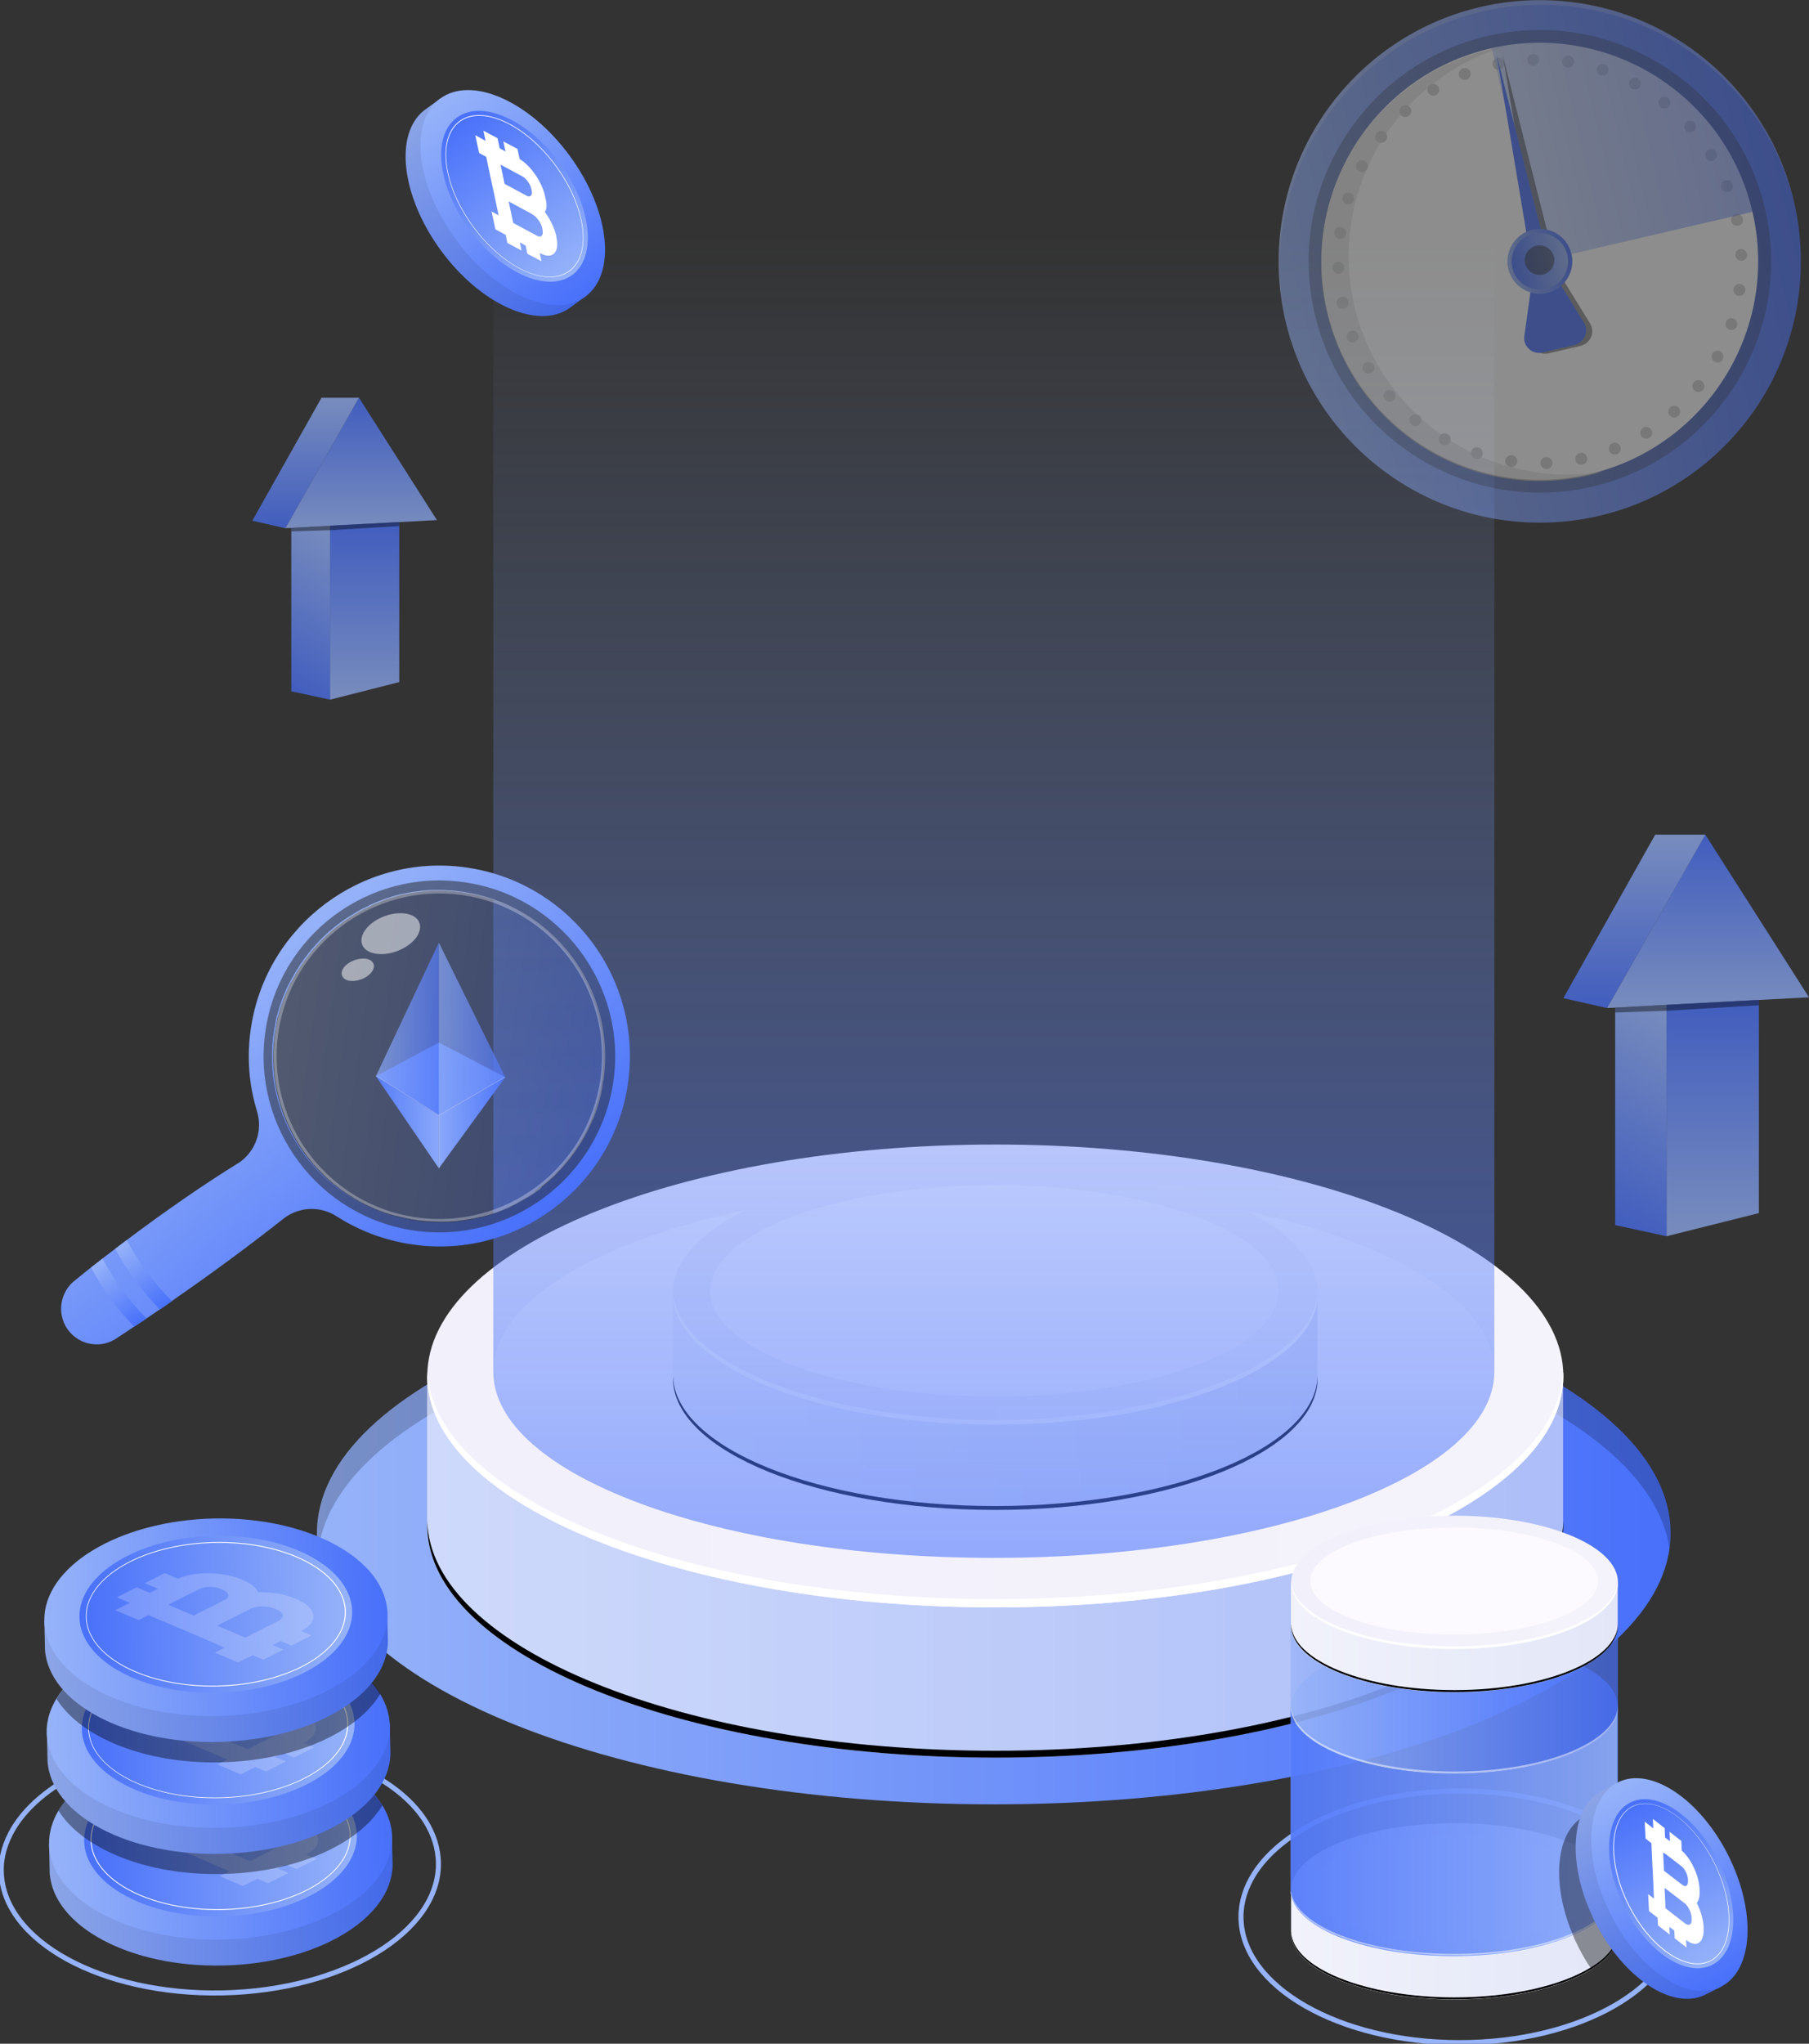 <svg width="403" height="455" viewBox="0 0 403 455" fill="none" xmlns="http://www.w3.org/2000/svg">
<rect x="0" y="0" width="403" height="455" fill="#333333" stroke="none"/>
<g clip-path="url(#clip0_61_464)">
<path opacity="0.1" d="M221.397 297.609C236.55 297.609 248.833 293.038 248.833 287.399C248.833 281.761 236.55 277.189 221.397 277.189C206.244 277.189 193.961 281.761 193.961 287.399C193.961 293.038 206.244 297.609 221.397 297.609Z" fill="#141414"/>
<path d="M221.397 401.711C304.67 401.711 372.176 374.669 372.176 341.312C372.176 307.954 304.67 280.912 221.397 280.912C138.124 280.912 70.618 307.954 70.618 341.312C70.618 374.669 138.124 401.711 221.397 401.711Z" fill="url(#paint0_linear_61_464)"/>
<path opacity="0.2" d="M221.397 287.973C301.702 287.973 367.357 313.116 371.938 344.842C372.129 343.649 372.224 342.504 372.224 341.312C372.224 307.963 304.708 280.912 221.445 280.912C138.183 280.912 70.666 307.963 70.666 341.312C70.666 342.504 70.761 343.697 70.952 344.842C75.438 313.116 141.045 287.973 221.397 287.973Z" fill="black"/>
<path d="M318.497 306.339C295.308 295.08 260.523 287.924 221.683 287.924C182.844 287.924 148.107 295.08 124.87 306.339H95.144V340.117C95.764 368.457 152.163 391.309 221.683 391.309C291.156 391.309 347.603 368.409 348.223 340.117V306.339H318.497Z" fill="url(#paint1_linear_61_464)" fill-opacity="0.64"/>
<path d="M221.731 389.783C152.258 389.783 95.812 366.883 95.191 338.592V340.118C95.812 368.458 152.211 391.31 221.731 391.31C291.204 391.31 347.651 368.41 348.271 340.118V338.592C347.603 366.883 291.204 389.783 221.731 389.783Z" fill="black"/>
<path d="M221.731 357.866C291.617 357.866 348.271 334.797 348.271 306.34C348.271 277.883 291.617 254.814 221.731 254.814C151.845 254.814 95.191 277.883 95.191 306.34C95.191 334.797 151.845 357.866 221.731 357.866Z" fill="url(#paint2_linear_61_464)"/>
<path d="M221.397 346.846C282.983 346.846 332.907 328.284 332.907 305.387C332.907 282.49 282.983 263.928 221.397 263.928C159.812 263.928 109.888 282.49 109.888 305.387C109.888 328.284 159.812 346.846 221.397 346.846Z" fill="#FCFAFF"/>
<path d="M221.731 356.006C152.64 356.006 96.48 333.44 95.239 305.387C95.239 305.721 95.191 306.007 95.191 306.341C95.191 334.823 151.829 357.867 221.731 357.867C291.634 357.867 348.271 334.775 348.271 306.341C348.271 306.007 348.271 305.721 348.223 305.387C346.983 333.44 290.822 356.006 221.731 356.006Z" fill="white"/>
<path d="M276.698 287.925C263.529 281.532 243.775 277.477 221.731 277.477C199.686 277.477 179.932 281.532 166.763 287.925H149.872V307.104C150.206 323.182 182.27 336.159 221.683 336.159C261.143 336.159 293.16 323.182 293.494 307.104V287.925H276.698Z" fill="url(#paint3_linear_61_464)"/>
<path d="M221.731 335.301C182.271 335.301 150.254 322.324 149.92 306.246V307.105C150.254 323.183 182.318 336.16 221.731 336.16C261.191 336.16 293.208 323.183 293.542 307.105V306.246C293.208 322.324 261.191 335.301 221.731 335.301Z" fill="black"/>
<path d="M221.731 317.171C261.417 317.171 293.589 304.077 293.589 287.925C293.589 271.773 261.417 258.68 221.731 258.68C182.044 258.68 149.872 271.773 149.872 287.925C149.872 304.077 182.044 317.171 221.731 317.171Z" fill="url(#paint4_linear_61_464)"/>
<path d="M221.54 310.922C256.51 310.922 284.858 300.391 284.858 287.401C284.858 274.411 256.51 263.881 221.54 263.881C186.571 263.881 158.223 274.411 158.223 287.401C158.223 300.391 186.571 310.922 221.54 310.922Z" fill="#FCFAFF"/>
<path d="M221.731 316.121C182.509 316.121 150.588 303.287 149.92 287.4C149.92 287.591 149.92 287.734 149.92 287.925C149.92 304.099 182.08 317.171 221.779 317.171C261.477 317.171 293.637 304.051 293.637 287.925C293.637 287.734 293.637 287.591 293.637 287.4C292.826 303.335 260.952 316.121 221.731 316.121Z" fill="white"/>
<path opacity="0.59" d="M109.888 51.67V305.386C109.888 328.286 159.797 346.845 221.397 346.845C282.997 346.845 332.907 328.286 332.907 305.386V51.67H109.888Z" fill="url(#paint5_linear_61_464)"/>
<path opacity="0.7" d="M379.905 185.828L358.004 224.425L402.999 222.039L379.905 185.828Z" fill="url(#paint6_linear_61_464)"/>
<path opacity="0.7" d="M379.905 185.828H368.74L348.271 222.23L358.004 224.425L379.905 185.828Z" fill="url(#paint7_linear_61_464)"/>
<path opacity="0.7" d="M391.835 270.082L371.27 275.234V223.709L391.835 222.611V270.082Z" fill="url(#paint8_linear_61_464)"/>
<path opacity="0.7" d="M371.269 275.235L359.817 272.754V224.329L371.269 223.709V275.235Z" fill="url(#paint9_linear_61_464)"/>
<path opacity="0.4" d="M359.817 224.329V225.426L371.269 225.044L391.834 223.804V222.611L371.269 223.709L359.817 224.329Z" fill="black"/>
<path opacity="0.7" d="M79.97 88.549L63.556 117.604L97.338 115.791L79.97 88.549Z" fill="url(#paint10_linear_61_464)"/>
<path opacity="0.7" d="M79.97 88.549H71.62L56.208 115.934L63.556 117.604L79.97 88.549Z" fill="url(#paint11_linear_61_464)"/>
<path opacity="0.7" d="M88.94 151.859L73.528 155.771V117.032L88.94 116.221V151.859Z" fill="url(#paint12_linear_61_464)"/>
<path opacity="0.7" d="M73.529 155.771L64.893 153.91V117.508L73.529 117.031V155.771Z" fill="url(#paint13_linear_61_464)"/>
<path opacity="0.4" d="M64.893 117.509V118.32L73.529 118.034L88.941 117.127V116.221L73.529 117.032L64.893 117.509Z" fill="black"/>
<path d="M129.976 64.981C133.268 58.445 130.93 47.138 123.582 37.119C116.139 26.957 105.928 21.327 98.675 22.711L98.102 21.947L94.428 24.619C87.796 29.915 89.418 43.75 98.198 55.725C106.977 67.748 119.669 73.425 126.731 68.702L130.596 65.84L129.976 64.981Z" fill="url(#paint14_linear_61_464)"/>
<path d="M130.405 66.03C123.391 71.183 110.46 65.457 101.538 53.292C92.615 41.126 91.04 27.052 98.055 21.947C105.069 16.794 117.999 22.519 126.922 34.685C135.845 46.851 137.419 60.877 130.405 66.03Z" fill="url(#paint15_linear_61_464)"/>
<path d="M127.495 61.212C121.912 65.315 111.653 60.735 104.544 51.097C97.434 41.413 96.194 30.249 101.776 26.193C107.359 22.09 117.618 26.67 124.727 36.308C131.789 45.945 133.03 57.109 127.495 61.212Z" fill="url(#paint16_linear_61_464)"/>
<path d="M105.355 50.476C98.58 41.268 97.244 30.724 102.349 26.955C107.455 23.186 117.141 27.671 123.869 36.879C130.644 46.087 131.98 56.63 126.875 60.399C121.769 64.121 112.131 59.684 105.355 50.476ZM123.773 36.974C117.046 27.814 107.503 23.377 102.445 27.099C97.387 30.82 98.723 41.268 105.451 50.428C112.179 59.588 121.722 64.025 126.779 60.304C131.885 56.583 130.501 46.134 123.773 36.974Z" fill="white"/>
<path d="M121.387 47.185C122.58 48.855 123.534 50.763 123.916 52.528L123.964 52.862C124.68 56.25 123.057 57.824 120.385 56.393L120.242 56.345L120.624 58.158L117.475 56.488L117.093 54.675L115.805 53.96L116.186 55.773L113.037 54.103L112.655 52.29L111.94 51.908L110.365 51.049L109.506 47.09L111.081 47.948L110.079 43.177L109.22 39.218L108.313 34.924L106.739 34.065L105.88 30.105L107.454 30.964L108.17 31.346L107.693 29.103L110.842 30.773L111.319 33.015L112.608 33.731L112.131 31.489L115.28 33.158L115.757 35.401C118.286 36.928 120.767 40.553 121.435 43.702L121.483 44.036C121.912 45.467 121.817 46.517 121.387 47.185ZM120.862 51.193L120.815 50.858C120.576 49.666 119.574 48.234 118.572 47.71L118.19 47.471L113.323 44.847L114.325 49.618L114.993 50L119.622 52.481C120.528 53.005 121.101 52.433 120.862 51.193ZM111.51 36.641L112.417 40.935L117.284 43.559C118.143 44.036 118.667 43.511 118.429 42.414L118.381 42.08C118.143 40.983 117.236 39.742 116.377 39.265L112.178 37.023L111.51 36.641Z" fill="white"/>
<path d="M83.74 239.594L97.768 232.104L112.56 239.832L97.768 248.325L83.74 239.594Z" fill="url(#paint17_linear_61_464)"/>
<path opacity="0.7" d="M97.768 209.871L83.74 239.594L97.768 248.324V209.871Z" fill="url(#paint18_linear_61_464)"/>
<path opacity="0.7" d="M97.769 209.871V248.324L112.56 239.832L97.769 209.871Z" fill="url(#paint19_linear_61_464)"/>
<path d="M83.74 239.594L97.768 260.109V248.324L83.74 239.594Z" fill="url(#paint20_linear_61_464)"/>
<path d="M97.769 260.108L112.56 239.832L97.769 248.324V260.108Z" fill="url(#paint21_linear_61_464)"/>
<path opacity="0.5" d="M112.512 239.737L97.768 248.229L83.788 239.498L83.74 239.593L97.768 248.324V260.108L97.912 259.917V248.324L112.56 239.832L112.512 239.737Z" fill="white"/>
<path opacity="0.3" d="M97.864 272.132C118.287 272.132 134.843 255.578 134.843 235.158C134.843 214.738 118.287 198.184 97.864 198.184C77.441 198.184 60.885 214.738 60.885 235.158C60.885 255.578 77.441 272.132 97.864 272.132Z" fill="url(#paint22_linear_61_464)"/>
<path d="M139.853 241.503C143.383 218.03 127.017 196.227 103.494 193.078C80.686 190.025 59.405 205.959 55.922 228.717C54.92 235.205 55.445 241.55 57.258 247.418C58.546 251.617 57.02 256.149 53.441 258.725C45.091 263.878 36.741 269.698 28.343 275.996C27.484 276.664 26.625 277.284 25.766 277.952C24.812 278.668 23.905 279.383 22.951 280.099C22.092 280.767 21.233 281.435 20.375 282.103C19.229 283.009 18.084 283.916 16.939 284.87C13.36 287.446 12.549 292.408 15.078 295.986C16.414 297.847 18.37 298.944 20.422 299.23C22.378 299.517 24.43 299.087 26.196 297.799C27.484 296.94 28.772 296.129 30.013 295.27C30.919 294.65 31.826 294.078 32.733 293.458C33.735 292.79 34.737 292.122 35.691 291.454C36.597 290.834 37.504 290.213 38.363 289.593C47.142 283.534 55.493 277.38 63.461 271.082C66.849 268.649 71.382 268.506 74.913 270.748C79.875 273.945 85.553 276.139 91.756 277.046C114.707 280.528 136.369 264.498 139.853 241.503ZM93.855 271.893C93.712 271.893 93.569 271.845 93.474 271.845C93.187 271.798 92.949 271.798 92.662 271.75C92.281 271.702 91.899 271.655 91.517 271.559C91.374 271.511 91.183 271.511 91.04 271.464C90.659 271.368 90.277 271.321 89.895 271.225C89.275 271.082 88.702 270.939 88.082 270.796C87.796 270.7 87.509 270.653 87.175 270.557C86.889 270.462 86.603 270.366 86.364 270.319H86.316C86.03 270.223 85.744 270.128 85.458 270.032C85.171 269.937 84.885 269.842 84.599 269.698C84.026 269.46 83.454 269.269 82.929 269.031C82.642 268.887 82.356 268.792 82.118 268.649C81.831 268.506 81.593 268.41 81.354 268.267C81.354 268.267 81.354 268.267 81.306 268.267C81.02 268.124 80.781 267.981 80.495 267.838C80.257 267.695 80.018 267.552 79.779 267.456C79.589 267.361 79.398 267.218 79.207 267.122C79.064 267.027 78.921 266.931 78.778 266.884C78.539 266.741 78.348 266.597 78.109 266.454C77.871 266.311 77.68 266.168 77.442 266.025C77.203 265.882 76.964 265.691 76.726 265.548C76.487 265.357 76.249 265.214 76.01 265.023C75.772 264.832 75.533 264.689 75.294 264.498C75.056 264.307 74.865 264.164 74.626 263.973C74.435 263.83 74.245 263.639 74.006 263.496C73.911 263.401 73.815 263.353 73.72 263.258C73.29 262.924 72.909 262.542 72.479 262.16C72.288 262.017 72.145 261.827 72.002 261.683C71.954 261.636 71.907 261.588 71.859 261.54C71.668 261.349 71.477 261.159 71.334 261.015C70.523 260.157 69.712 259.25 68.948 258.344C68.757 258.105 68.614 257.914 68.423 257.676C62.65 250.09 59.739 240.262 61.218 230.052C61.314 229.48 61.409 228.955 61.505 228.43C61.552 228.239 61.6 228.049 61.6 227.81C61.6 227.715 61.648 227.571 61.648 227.476C61.696 227.333 61.696 227.19 61.743 227.047C61.791 226.904 61.791 226.76 61.839 226.617C61.886 226.474 61.934 226.283 61.982 226.14C62.03 225.902 62.125 225.663 62.173 225.425C62.22 225.186 62.316 224.995 62.364 224.757C62.459 224.423 62.554 224.089 62.698 223.755C62.888 223.182 63.079 222.61 63.318 222.037C63.413 221.751 63.556 221.465 63.652 221.179C63.747 220.988 63.843 220.749 63.938 220.558C63.986 220.415 64.081 220.272 64.129 220.129C64.368 219.652 64.558 219.175 64.845 218.698C64.94 218.507 65.083 218.268 65.179 218.077C65.322 217.839 65.465 217.553 65.608 217.314C65.704 217.123 65.799 216.932 65.894 216.789C65.99 216.598 66.085 216.455 66.228 216.264C66.324 216.074 66.419 215.931 66.562 215.74C66.61 215.644 66.706 215.549 66.753 215.406C67.469 214.261 68.28 213.211 69.091 212.162C69.187 212.066 69.234 211.971 69.33 211.875C69.521 211.637 69.712 211.398 69.903 211.207C70.046 211.017 70.189 210.873 70.332 210.73C70.475 210.539 70.666 210.349 70.809 210.205C71 210.015 71.191 209.776 71.382 209.585C71.477 209.442 71.62 209.347 71.716 209.251C71.763 209.204 71.811 209.156 71.906 209.06C72.002 208.965 72.145 208.822 72.241 208.726C72.384 208.583 72.527 208.44 72.67 208.297C72.813 208.202 72.909 208.059 73.052 207.963C73.147 207.868 73.29 207.772 73.386 207.629C73.577 207.486 73.767 207.295 73.958 207.152C74.054 207.057 74.149 207.009 74.245 206.914C74.435 206.77 74.579 206.627 74.769 206.484C75.008 206.293 75.247 206.102 75.438 205.959L75.581 205.864C75.772 205.721 75.962 205.578 76.153 205.435C76.392 205.244 76.63 205.101 76.869 204.91C77.06 204.767 77.298 204.624 77.537 204.48C77.632 204.433 77.728 204.337 77.823 204.29C78.014 204.146 78.253 204.003 78.444 203.908C78.682 203.765 78.921 203.622 79.159 203.478C79.398 203.335 79.636 203.192 79.875 203.049C80.066 202.954 80.257 202.811 80.448 202.715C80.591 202.62 80.734 202.572 80.877 202.477C81.068 202.381 81.211 202.286 81.402 202.238C81.545 202.143 81.688 202.095 81.879 202C81.927 202 81.974 201.952 81.974 201.952C82.118 201.856 82.308 201.809 82.451 201.713C82.451 201.713 82.499 201.713 82.499 201.666C82.69 201.57 82.929 201.475 83.12 201.379C83.167 201.379 83.167 201.332 83.215 201.332C83.454 201.236 83.74 201.093 83.978 200.998C84.265 200.902 84.551 200.759 84.837 200.664C85.076 200.568 85.314 200.473 85.601 200.377C85.696 200.33 85.744 200.33 85.839 200.282C86.078 200.187 86.316 200.139 86.555 200.043C86.794 199.948 87.08 199.9 87.319 199.805C87.366 199.805 87.366 199.805 87.414 199.757C87.653 199.709 87.843 199.614 88.082 199.566C88.177 199.519 88.32 199.519 88.416 199.471C88.607 199.423 88.798 199.376 88.989 199.328C89.084 199.28 89.227 199.28 89.323 199.232C89.466 199.185 89.656 199.137 89.8 199.137C90.659 198.946 91.517 198.803 92.376 198.66C92.424 198.66 92.424 198.66 92.472 198.66C92.615 198.612 92.806 198.612 92.949 198.612C93.187 198.564 93.378 198.564 93.617 198.517C93.855 198.469 94.094 198.469 94.333 198.421C94.476 198.421 94.619 198.374 94.762 198.374C95.001 198.374 95.239 198.326 95.478 198.326C95.764 198.326 96.098 198.278 96.384 198.278C96.432 198.278 96.48 198.278 96.48 198.278C96.766 198.278 97.005 198.278 97.291 198.278C97.339 198.278 97.339 198.278 97.386 198.278C97.673 198.278 97.959 198.278 98.245 198.278C98.865 198.278 99.486 198.326 100.154 198.374C100.44 198.374 100.726 198.421 101.013 198.421C101.251 198.469 101.537 198.469 101.776 198.517C101.967 198.517 102.11 198.564 102.301 198.564C102.54 198.612 102.73 198.612 102.969 198.66C123.152 201.522 137.228 220.272 134.365 240.501C134.365 240.644 134.318 240.787 134.318 240.93C134.27 241.121 134.27 241.359 134.222 241.55C134.174 241.789 134.127 241.98 134.127 242.218C134.079 242.409 134.031 242.6 134.031 242.791C133.936 243.268 133.84 243.745 133.697 244.174C133.411 245.367 133.029 246.56 132.648 247.705C132.552 247.896 132.504 248.134 132.409 248.325C132.314 248.563 132.266 248.754 132.17 248.945C132.075 249.136 132.027 249.374 131.932 249.565C131.836 249.756 131.741 249.995 131.646 250.186C131.502 250.472 131.407 250.758 131.264 250.997C131.121 251.283 131.025 251.521 130.882 251.76C130.882 251.76 130.882 251.76 130.882 251.808C130.739 252.094 130.596 252.332 130.453 252.619C130.31 252.857 130.166 253.096 130.071 253.334C129.976 253.525 129.832 253.716 129.737 253.907C129.642 254.05 129.546 254.193 129.498 254.336C129.355 254.575 129.212 254.813 129.069 255.004C128.926 255.195 128.783 255.434 128.64 255.624C128.496 255.863 128.306 256.101 128.162 256.34C127.972 256.579 127.828 256.817 127.638 257.056C127.447 257.294 127.304 257.533 127.113 257.771C126.922 258.01 126.779 258.201 126.588 258.439C126.445 258.63 126.254 258.869 126.063 259.059C125.968 259.155 125.92 259.25 125.824 259.346C125.49 259.775 125.109 260.157 124.727 260.586C124.584 260.729 124.441 260.872 124.298 261.015C124.25 261.063 124.202 261.111 124.154 261.206C123.964 261.397 123.773 261.588 123.63 261.731C123.486 261.874 123.343 262.017 123.2 262.16C123.105 262.256 123.009 262.304 122.914 262.399C122.293 262.972 121.625 263.544 120.91 264.117C120.671 264.307 120.48 264.451 120.242 264.641C119.955 264.832 119.717 265.071 119.431 265.262C119.24 265.405 119.049 265.548 118.858 265.691C118.81 265.739 118.763 265.739 118.715 265.786C118.572 265.882 118.429 265.977 118.285 266.073C118.142 266.168 118.047 266.216 117.904 266.311C117.665 266.454 117.427 266.597 117.188 266.741C116.711 267.027 116.234 267.313 115.757 267.552C115.566 267.647 115.375 267.742 115.232 267.838C115.041 267.933 114.85 268.029 114.659 268.172L114.611 268.22C114.421 268.315 114.182 268.41 113.991 268.506C113.466 268.792 112.894 269.031 112.369 269.269L111.844 269.508C111.367 269.698 110.89 269.889 110.365 270.08C110.222 270.128 110.078 270.176 109.888 270.223C109.41 270.414 108.886 270.557 108.408 270.7C108.17 270.748 107.931 270.843 107.693 270.891C107.693 270.891 107.693 270.891 107.645 270.891C107.454 270.939 107.263 270.987 107.025 271.034C106.929 271.082 106.834 271.082 106.738 271.082C106.595 271.13 106.452 271.177 106.309 271.177C106.166 271.225 106.023 271.273 105.832 271.273C105.689 271.321 105.546 271.321 105.402 271.368C105.068 271.464 104.734 271.511 104.4 271.559C104.21 271.607 104.019 271.655 103.78 271.655C103.589 271.702 103.351 271.702 103.16 271.75C102.921 271.798 102.683 271.798 102.444 271.845C102.396 271.845 102.396 271.845 102.349 271.845C102.158 271.893 101.919 271.893 101.728 271.941C101.633 271.941 101.49 271.988 101.394 271.988C101.203 271.988 101.06 272.036 100.869 272.036C100.345 272.084 99.82 272.132 99.247 272.132C99.056 272.132 98.865 272.132 98.675 272.132C98.579 272.132 98.531 272.132 98.436 272.132C98.245 272.132 98.054 272.132 97.816 272.132C97.768 272.132 97.768 272.132 97.72 272.132C97.195 272.132 96.671 272.132 96.098 272.084C95.812 272.084 95.573 272.036 95.287 272.036C95.001 272.036 94.714 271.988 94.38 271.988C94.38 271.988 94.094 271.941 93.855 271.893Z" fill="url(#paint23_linear_61_464)"/>
<path opacity="0.5" d="M136.656 240.691C139.709 219.318 124.775 199.423 103.398 196.418C82.022 193.364 62.125 208.297 59.119 229.671C56.065 251.044 71 270.939 92.376 273.992C113.752 276.998 133.602 262.065 136.656 240.691ZM118.858 265.596C118.81 265.643 118.762 265.643 118.715 265.691C118.572 265.786 118.428 265.882 118.285 265.977C118.142 266.073 118.047 266.12 117.904 266.216C117.665 266.359 117.426 266.502 117.188 266.645C116.711 266.931 116.234 267.218 115.756 267.456C115.566 267.552 115.375 267.647 115.232 267.742C115.041 267.838 114.85 267.933 114.659 268.076L114.611 268.124C114.42 268.22 114.182 268.315 113.991 268.41C113.466 268.697 112.894 268.935 112.369 269.174L111.844 269.412C111.367 269.603 110.889 269.794 110.365 269.985C110.221 270.032 110.078 270.08 109.887 270.128C109.41 270.319 108.885 270.462 108.408 270.605C108.17 270.653 107.931 270.748 107.693 270.796C107.693 270.796 107.693 270.796 107.645 270.796C107.454 270.844 107.263 270.891 107.025 270.939C106.929 270.987 106.834 270.987 106.738 270.987C106.595 271.034 106.452 271.082 106.309 271.082C106.166 271.13 106.023 271.177 105.832 271.177C105.689 271.225 105.545 271.225 105.402 271.273C105.068 271.368 104.734 271.416 104.4 271.464C104.209 271.511 104.019 271.559 103.78 271.559C103.589 271.607 103.351 271.607 103.16 271.655C102.921 271.702 102.683 271.702 102.444 271.75C102.396 271.75 102.396 271.75 102.349 271.75C102.158 271.798 101.919 271.798 101.728 271.845C101.633 271.845 101.49 271.893 101.394 271.893C101.203 271.893 101.06 271.941 100.869 271.941C100.344 271.989 99.82 272.036 99.247 272.036C99.056 272.036 98.865 272.036 98.674 272.036C98.579 272.036 98.531 272.036 98.436 272.036C98.245 272.036 98.054 272.036 97.816 272.036C97.768 272.036 97.768 272.036 97.72 272.036C97.195 272.036 96.67 272.036 96.098 271.989C95.812 271.989 95.573 271.941 95.287 271.941C95 271.941 94.714 271.893 94.38 271.893C94.142 271.893 93.855 271.845 93.617 271.798C93.474 271.798 93.33 271.75 93.235 271.75C92.949 271.702 92.71 271.702 92.424 271.655C92.042 271.607 91.66 271.559 91.279 271.464C91.135 271.416 90.945 271.416 90.802 271.368C90.42 271.273 90.038 271.225 89.656 271.13C89.036 270.987 88.463 270.844 87.843 270.7C87.557 270.605 87.271 270.557 86.937 270.462C86.65 270.366 86.364 270.271 86.126 270.223H86.078C85.791 270.128 85.505 270.032 85.219 269.937C84.933 269.842 84.646 269.746 84.36 269.603C83.787 269.365 83.215 269.174 82.69 268.935C82.404 268.792 82.117 268.697 81.879 268.554C81.593 268.41 81.354 268.315 81.115 268.172C81.115 268.172 81.115 268.172 81.068 268.172C80.781 268.029 80.543 267.886 80.257 267.742C80.018 267.599 79.779 267.456 79.541 267.361C79.35 267.265 79.159 267.122 78.968 267.027C78.825 266.931 78.682 266.836 78.539 266.788C78.3 266.645 78.109 266.502 77.871 266.359C77.632 266.216 77.441 266.073 77.203 265.93C76.964 265.786 76.726 265.596 76.487 265.452C76.249 265.262 76.01 265.118 75.771 264.928C75.533 264.737 75.294 264.594 75.056 264.403C74.817 264.212 74.626 264.069 74.388 263.878C74.197 263.735 74.006 263.544 73.767 263.401C73.672 263.306 73.576 263.258 73.481 263.162C73.052 262.828 72.67 262.447 72.24 262.065C72.05 261.922 71.906 261.731 71.763 261.588C71.716 261.54 71.668 261.493 71.62 261.445C71.429 261.254 71.238 261.063 71.095 260.92C70.284 260.061 69.473 259.155 68.71 258.248C68.519 258.01 68.376 257.819 68.185 257.58C62.411 249.995 59.501 240.167 60.98 229.957C61.075 229.384 61.171 228.86 61.266 228.335C61.314 228.144 61.361 227.953 61.361 227.715C61.361 227.619 61.409 227.476 61.409 227.381C61.457 227.238 61.457 227.094 61.505 226.951C61.552 226.808 61.552 226.665 61.6 226.522C61.648 226.379 61.695 226.188 61.743 226.045C61.791 225.806 61.886 225.568 61.934 225.329C61.982 225.091 62.077 224.9 62.125 224.661C62.22 224.327 62.316 223.993 62.459 223.659C62.65 223.087 62.841 222.514 63.079 221.942C63.175 221.656 63.318 221.369 63.413 221.083C63.509 220.892 63.604 220.654 63.7 220.463C63.747 220.32 63.843 220.177 63.89 220.034C64.129 219.556 64.32 219.079 64.606 218.602C64.701 218.411 64.845 218.173 64.94 217.982C65.083 217.743 65.226 217.457 65.37 217.219C65.465 217.028 65.56 216.837 65.656 216.694C65.751 216.503 65.847 216.36 65.99 216.169C66.085 215.978 66.181 215.835 66.324 215.644C66.371 215.549 66.467 215.453 66.515 215.31C67.23 214.165 68.041 213.116 68.853 212.066C68.948 211.971 68.996 211.875 69.091 211.78C69.282 211.541 69.473 211.303 69.664 211.112C69.807 210.921 69.95 210.778 70.093 210.635C70.236 210.444 70.427 210.253 70.57 210.11C70.761 209.919 70.952 209.681 71.143 209.49C71.238 209.347 71.382 209.251 71.477 209.156C71.525 209.108 71.572 209.06 71.668 208.965C71.763 208.87 71.906 208.726 72.002 208.631C72.145 208.488 72.288 208.345 72.431 208.202C72.574 208.106 72.67 207.963 72.813 207.868C72.908 207.772 73.052 207.677 73.147 207.534C73.338 207.391 73.529 207.2 73.72 207.057C73.815 206.961 73.91 206.914 74.006 206.818C74.197 206.675 74.34 206.532 74.531 206.389C74.769 206.198 75.008 206.007 75.199 205.864L75.342 205.769C75.533 205.625 75.724 205.482 75.915 205.339C76.153 205.148 76.392 205.005 76.63 204.814C76.821 204.671 77.06 204.528 77.298 204.385C77.394 204.337 77.489 204.242 77.585 204.194C77.775 204.051 78.014 203.908 78.205 203.812C78.443 203.669 78.682 203.526 78.921 203.383C79.159 203.24 79.398 203.097 79.636 202.954C79.827 202.858 80.018 202.715 80.209 202.62C80.352 202.524 80.495 202.477 80.638 202.381C80.829 202.286 80.972 202.19 81.163 202.143C81.306 202.047 81.449 202 81.64 201.904C81.688 201.904 81.736 201.856 81.736 201.856C81.879 201.761 82.07 201.713 82.213 201.618C82.213 201.618 82.26 201.618 82.26 201.57C82.451 201.475 82.69 201.379 82.881 201.284C82.929 201.284 82.929 201.236 82.976 201.236C83.215 201.141 83.501 200.998 83.74 200.902C84.026 200.807 84.312 200.664 84.599 200.568C84.837 200.473 85.076 200.377 85.362 200.282C85.457 200.234 85.505 200.234 85.601 200.187C85.839 200.091 86.078 200.043 86.316 199.948C86.555 199.853 86.841 199.805 87.08 199.71C87.127 199.71 87.127 199.71 87.175 199.662C87.414 199.614 87.605 199.519 87.843 199.471C87.939 199.423 88.082 199.423 88.177 199.376C88.368 199.328 88.559 199.28 88.75 199.232C88.845 199.185 88.988 199.185 89.084 199.137C89.227 199.089 89.418 199.042 89.561 199.042C90.42 198.851 91.279 198.708 92.138 198.565C92.185 198.565 92.185 198.565 92.233 198.565C92.376 198.517 92.567 198.517 92.71 198.517C92.949 198.469 93.139 198.469 93.378 198.421C93.617 198.374 93.855 198.374 94.094 198.326C94.237 198.326 94.38 198.278 94.523 198.278C94.762 198.278 95 198.231 95.239 198.231C95.525 198.231 95.859 198.183 96.146 198.183C96.193 198.183 96.241 198.183 96.241 198.183C96.527 198.183 96.766 198.183 97.052 198.183C97.1 198.183 97.1 198.183 97.148 198.183C97.434 198.183 97.72 198.183 98.007 198.183C98.627 198.183 99.247 198.231 99.915 198.278C100.201 198.278 100.488 198.326 100.774 198.326C101.013 198.374 101.299 198.374 101.537 198.421C101.728 198.421 101.871 198.469 102.062 198.469C102.301 198.517 102.492 198.517 102.73 198.565C122.914 201.427 136.99 220.177 134.127 240.405C134.127 240.548 134.079 240.691 134.079 240.835C134.031 241.025 134.031 241.264 133.983 241.455C133.936 241.693 133.888 241.884 133.888 242.123C133.84 242.314 133.793 242.504 133.793 242.695C133.697 243.172 133.602 243.649 133.459 244.079C133.172 245.272 132.791 246.464 132.409 247.609C132.313 247.8 132.266 248.039 132.17 248.229C132.075 248.468 132.027 248.659 131.932 248.85C131.836 249.041 131.789 249.279 131.693 249.47C131.598 249.661 131.502 249.899 131.407 250.09C131.264 250.376 131.168 250.663 131.025 250.901C130.882 251.187 130.787 251.426 130.643 251.665C130.643 251.665 130.643 251.665 130.643 251.712C130.5 251.998 130.357 252.237 130.214 252.523C130.071 252.762 129.928 253 129.832 253.239C129.737 253.43 129.594 253.621 129.498 253.811C129.403 253.955 129.307 254.098 129.26 254.241C129.117 254.479 128.973 254.718 128.83 254.909C128.687 255.1 128.544 255.338 128.401 255.529C128.258 255.767 128.067 256.006 127.924 256.245C127.733 256.483 127.59 256.722 127.399 256.96C127.208 257.199 127.065 257.437 126.874 257.676C126.683 257.914 126.54 258.105 126.349 258.344C126.206 258.535 126.015 258.773 125.824 258.964C125.729 259.059 125.681 259.155 125.586 259.25C125.252 259.68 124.87 260.061 124.488 260.491C124.345 260.634 124.202 260.777 124.059 260.92C124.011 260.968 123.963 261.015 123.916 261.111C123.725 261.302 123.534 261.493 123.391 261.636C123.248 261.779 123.105 261.922 122.961 262.065C122.866 262.16 122.771 262.208 122.675 262.304C122.055 262.876 121.387 263.449 120.671 264.021C120.432 264.212 120.242 264.355 120.003 264.546C119.717 264.737 119.478 264.975 119.192 265.166C119.24 265.309 119.049 265.452 118.858 265.596Z" fill="#222221"/>
<path opacity="0.3" d="M120.957 264.021C121.625 263.496 122.293 262.923 122.961 262.303C123.057 262.208 123.152 262.16 123.248 262.065C123.391 261.922 123.534 261.778 123.677 261.635C123.868 261.445 124.059 261.301 124.202 261.111C124.25 261.063 124.297 261.015 124.345 260.92C124.488 260.777 124.631 260.633 124.775 260.49C125.156 260.109 125.538 259.679 125.872 259.25C125.967 259.154 126.015 259.059 126.111 258.964C126.301 258.773 126.445 258.582 126.635 258.343C126.826 258.153 126.969 257.914 127.16 257.675C127.351 257.437 127.494 257.198 127.685 256.96C127.876 256.721 128.019 256.483 128.21 256.244C128.401 256.006 128.544 255.767 128.687 255.529C128.83 255.338 128.973 255.099 129.117 254.908C129.26 254.67 129.403 254.431 129.546 254.24C129.641 254.097 129.737 253.954 129.785 253.811C129.88 253.62 130.023 253.429 130.119 253.239C130.262 253 130.405 252.761 130.5 252.523C130.644 252.237 130.787 251.998 130.93 251.712C130.93 251.712 130.93 251.712 130.93 251.664C131.073 251.426 131.168 251.139 131.312 250.901C131.455 250.615 131.55 250.376 131.693 250.09C131.789 249.899 131.884 249.66 131.98 249.47C131.98 249.422 132.027 249.422 132.027 249.374C132.123 249.183 132.17 248.992 132.266 248.849C132.314 248.754 132.314 248.706 132.361 248.611C132.409 248.515 132.409 248.42 132.457 248.325C132.552 248.086 132.648 247.8 132.743 247.561C133.172 246.416 133.506 245.223 133.793 244.031C133.888 243.745 133.936 243.411 133.984 243.124C134.031 242.981 134.031 242.79 134.079 242.647C134.127 242.456 134.174 242.266 134.174 242.075C134.222 241.836 134.27 241.645 134.27 241.407C134.318 241.216 134.318 240.977 134.365 240.787C134.365 240.643 134.413 240.5 134.461 240.357C137.324 220.176 123.248 201.427 103.064 198.516C102.826 198.469 102.635 198.469 102.396 198.421C102.205 198.373 102.062 198.373 101.871 198.373C101.633 198.326 101.347 198.326 101.108 198.278C100.822 198.23 100.535 198.23 100.249 198.23C99.629 198.182 98.961 198.182 98.341 198.135C98.054 198.135 97.768 198.135 97.482 198.135C97.434 198.135 97.434 198.135 97.386 198.135C97.1 198.135 96.861 198.135 96.575 198.135C96.527 198.135 96.48 198.135 96.48 198.135C96.193 198.135 95.859 198.182 95.573 198.182C95.335 198.182 95.096 198.23 94.857 198.23C94.714 198.23 94.571 198.278 94.428 198.278C94.189 198.278 93.951 198.326 93.712 198.373C93.474 198.421 93.283 198.421 93.044 198.469C92.901 198.469 92.71 198.516 92.567 198.516C92.519 198.516 92.519 198.516 92.472 198.516C91.613 198.66 90.754 198.803 89.895 198.994C89.752 199.041 89.561 199.089 89.418 199.089C89.275 199.137 89.179 199.137 89.084 199.184C88.893 199.232 88.702 199.28 88.511 199.327C88.416 199.375 88.273 199.375 88.177 199.423C87.939 199.471 87.748 199.566 87.509 199.614C87.462 199.614 87.462 199.614 87.414 199.661C87.175 199.757 86.889 199.805 86.65 199.9C86.412 199.995 86.173 200.043 85.935 200.139C85.839 200.186 85.791 200.186 85.696 200.234C85.457 200.329 85.171 200.425 84.933 200.52C84.646 200.616 84.36 200.759 84.074 200.854C83.835 200.95 83.549 201.093 83.31 201.188C83.263 201.188 83.263 201.236 83.215 201.236C83.024 201.331 82.785 201.427 82.595 201.522C82.595 201.522 82.547 201.522 82.547 201.57C82.404 201.618 82.213 201.713 82.07 201.808C82.022 201.808 81.974 201.856 81.974 201.856C81.831 201.951 81.688 201.999 81.497 202.095C81.306 202.19 81.163 202.285 80.972 202.333C80.829 202.429 80.686 202.476 80.543 202.572C80.352 202.667 80.161 202.763 79.97 202.906C79.732 203.049 79.493 203.192 79.255 203.335C79.016 203.478 78.777 203.621 78.539 203.764C78.348 203.908 78.109 204.051 77.918 204.146C77.823 204.194 77.728 204.289 77.632 204.337C77.394 204.48 77.203 204.623 76.964 204.766C76.726 204.957 76.487 205.1 76.249 205.291C76.058 205.434 75.867 205.577 75.676 205.72L75.533 205.816C75.294 206.007 75.056 206.15 74.865 206.341C74.674 206.484 74.531 206.627 74.34 206.77C74.245 206.866 74.149 206.913 74.054 207.009C73.863 207.152 73.672 207.343 73.481 207.486C73.386 207.581 73.243 207.677 73.147 207.82C73.004 207.915 72.909 208.058 72.765 208.154C72.622 208.297 72.479 208.44 72.336 208.583C72.24 208.678 72.097 208.822 72.002 208.917C71.954 208.965 71.906 209.012 71.811 209.108C71.716 209.203 71.573 209.346 71.477 209.442C71.286 209.633 71.095 209.871 70.904 210.062C70.714 210.253 70.57 210.396 70.427 210.587C70.284 210.73 70.141 210.921 69.998 211.064C69.807 211.302 69.616 211.493 69.425 211.732C69.33 211.827 69.282 211.923 69.187 212.018C68.328 213.068 67.564 214.165 66.849 215.262C66.801 215.358 66.706 215.453 66.658 215.596C66.562 215.787 66.467 215.93 66.324 216.121C66.228 216.312 66.133 216.455 65.99 216.646C65.894 216.837 65.799 216.98 65.704 217.171C65.56 217.409 65.417 217.648 65.274 217.934C65.179 218.125 65.035 218.363 64.94 218.554C64.701 219.031 64.463 219.508 64.224 219.985C64.177 220.129 64.081 220.272 64.034 220.415C63.938 220.606 63.843 220.844 63.747 221.035C63.652 221.321 63.509 221.608 63.413 221.894C63.175 222.466 62.984 223.039 62.793 223.611C62.697 223.945 62.554 224.279 62.459 224.613C62.411 224.852 62.316 225.043 62.268 225.281C62.22 225.52 62.125 225.758 62.077 225.997C62.029 226.14 61.982 226.331 61.934 226.474C61.886 226.617 61.886 226.76 61.839 226.903C61.791 227.046 61.791 227.19 61.743 227.333C61.696 227.428 61.696 227.571 61.696 227.667C61.648 227.857 61.6 228.048 61.6 228.287C61.505 228.812 61.409 229.384 61.314 229.909C59.882 240.119 62.745 249.899 68.519 257.532C68.71 257.771 68.853 257.962 69.044 258.2C69.807 259.154 70.57 260.013 71.429 260.872C71.62 261.063 71.811 261.254 71.954 261.397C72.002 261.445 72.05 261.492 72.097 261.54C72.24 261.683 72.431 261.874 72.575 262.017C72.956 262.399 73.386 262.78 73.815 263.114C73.91 263.21 74.006 263.257 74.101 263.353C74.292 263.544 74.483 263.687 74.722 263.83C74.96 264.021 75.151 264.164 75.39 264.355C75.628 264.546 75.867 264.736 76.105 264.88C76.344 265.07 76.582 265.214 76.821 265.404C77.06 265.595 77.298 265.738 77.537 265.881C77.775 266.025 77.966 266.168 78.205 266.311C78.443 266.454 78.634 266.597 78.873 266.74C79.016 266.836 79.159 266.931 79.302 266.979C79.493 267.074 79.684 267.217 79.875 267.313C80.113 267.456 80.352 267.599 80.591 267.694C80.877 267.838 81.115 267.981 81.402 268.124C81.402 268.124 81.402 268.124 81.449 268.124C81.688 268.267 81.974 268.362 82.213 268.505C82.499 268.649 82.738 268.744 83.024 268.887C83.597 269.126 84.121 269.364 84.694 269.555C84.98 269.65 85.267 269.746 85.553 269.889C85.839 269.984 86.126 270.08 86.412 270.175H86.46C86.746 270.271 87.032 270.366 87.271 270.414C87.557 270.509 87.843 270.605 88.177 270.652C88.75 270.795 89.37 270.939 89.99 271.082C90.372 271.177 90.754 271.225 91.136 271.32C91.279 271.368 91.47 271.368 91.613 271.416C91.994 271.463 92.376 271.559 92.758 271.607C93.044 271.654 93.283 271.702 93.569 271.702C93.712 271.702 93.855 271.75 93.951 271.75C94.189 271.797 94.476 271.797 94.714 271.845C95.001 271.893 95.335 271.893 95.621 271.893C95.907 271.893 96.146 271.94 96.432 271.94C96.957 271.94 97.482 271.988 98.054 271.988C98.102 271.988 98.102 271.988 98.15 271.988C98.341 271.988 98.531 271.988 98.77 271.988C98.865 271.988 98.913 271.988 99.008 271.988C99.199 271.988 99.39 271.988 99.581 271.988C100.106 271.988 100.631 271.94 101.203 271.893C101.394 271.893 101.537 271.845 101.728 271.845C101.824 271.845 101.967 271.845 102.062 271.797C102.253 271.797 102.492 271.75 102.683 271.702C102.73 271.702 102.73 271.702 102.778 271.702C103.017 271.654 103.255 271.654 103.494 271.607C103.685 271.559 103.923 271.559 104.114 271.511C104.305 271.463 104.496 271.463 104.734 271.416C105.068 271.368 105.402 271.273 105.736 271.225C105.879 271.177 106.023 271.177 106.166 271.129C106.309 271.082 106.452 271.082 106.643 271.034C106.786 270.986 106.929 270.986 107.072 270.939C107.168 270.939 107.263 270.891 107.359 270.891C107.549 270.843 107.74 270.795 107.979 270.748C107.979 270.748 107.979 270.748 108.027 270.748C108.265 270.7 108.504 270.605 108.742 270.557C109.22 270.414 109.744 270.271 110.222 270.08C110.365 270.032 110.508 269.984 110.699 269.937C111.176 269.746 111.701 269.555 112.178 269.364L112.703 269.126C113.275 268.887 113.8 268.649 114.325 268.362C114.516 268.267 114.754 268.171 114.945 268.076C114.945 268.076 114.993 268.076 114.993 268.028C115.184 267.933 115.375 267.838 115.566 267.694C115.756 267.599 115.947 267.504 116.09 267.408C116.568 267.122 117.045 266.883 117.522 266.597C117.76 266.454 117.999 266.311 118.238 266.168C118.381 266.072 118.476 266.025 118.619 265.929C118.763 265.834 118.906 265.738 119.049 265.643C119.097 265.595 119.144 265.595 119.192 265.547C119.383 265.404 119.574 265.261 119.765 265.118C120.051 264.927 120.337 264.736 120.576 264.498C120.48 264.402 120.719 264.212 120.957 264.021ZM92.758 271.034C72.956 268.219 59.167 249.851 61.982 230.052C64.797 210.253 83.215 196.465 102.969 199.28C122.771 202.095 136.56 220.463 133.745 240.262C130.93 260.061 112.56 273.849 92.758 271.034Z" fill="white"/>
<path opacity="0.5" d="M88.511 211.732C84.98 213.068 81.45 212.4 80.686 210.301C79.875 208.154 82.07 205.339 85.601 204.003C89.132 202.667 92.662 203.335 93.426 205.435C94.237 207.581 92.042 210.396 88.511 211.732Z" fill="white"/>
<path opacity="0.5" d="M80.495 218.03C78.539 218.746 76.63 218.412 76.201 217.219C75.771 216.026 76.964 214.5 78.92 213.784C80.877 213.068 82.785 213.402 83.215 214.595C83.644 215.74 82.451 217.315 80.495 218.03Z" fill="white"/>
<path d="M38.315 289.689C37.409 290.309 36.502 290.929 35.643 291.549C31.683 287.542 28.343 283.01 25.671 278.048C26.53 277.38 27.389 276.712 28.247 276.092C30.919 281.054 34.307 285.681 38.315 289.689Z" fill="url(#paint24_linear_61_464)"/>
<path d="M32.638 293.554C31.731 294.174 30.824 294.747 29.918 295.367C26.101 291.455 22.856 287.018 20.279 282.199C21.138 281.531 21.997 280.863 22.856 280.195C25.433 285.109 28.725 289.594 32.638 293.554Z" fill="url(#paint25_linear_61_464)"/>
<g opacity="0.44">
<path d="M343.023 116.363C375.146 116.363 401.187 90.325 401.187 58.206C401.187 26.087 375.146 0.049 343.023 0.049C310.9 0.049 284.858 26.087 284.858 58.206C284.858 90.325 310.9 116.363 343.023 116.363Z" fill="url(#paint26_linear_61_464)"/>
<path d="M354.045 105.581C327.898 111.64 301.702 95.372 295.642 69.227C289.583 43.083 305.853 16.89 332.001 10.784C358.149 4.725 384.344 20.994 390.404 47.138C396.512 73.282 380.193 99.475 354.045 105.581Z" fill="white"/>
<path d="M301.702 68.034C295.881 42.939 310.72 17.796 335.055 10.449C334.005 10.64 333.003 10.831 331.954 11.069C305.806 17.128 289.487 43.368 295.595 69.465C301.655 95.61 327.898 111.926 353.998 105.819C355.048 105.581 356.05 105.295 357.052 105.008C331.953 109.159 307.571 93.129 301.702 68.034Z" fill="#E8E8E8"/>
<path d="M335.102 13.883C335.293 14.599 334.864 15.315 334.148 15.505C333.432 15.696 332.717 15.267 332.526 14.551C332.335 13.836 332.764 13.12 333.48 12.929C334.196 12.738 334.912 13.215 335.102 13.883Z" fill="#CFCFCF"/>
<path d="M327.516 15.935C327.802 16.603 327.516 17.366 326.848 17.7C326.18 17.986 325.416 17.7 325.082 17.032C324.796 16.364 325.082 15.601 325.75 15.267C326.466 14.98 327.229 15.267 327.516 15.935Z" fill="#CFCFCF"/>
<path d="M320.406 19.276C320.835 19.896 320.645 20.707 320.024 21.088C319.404 21.518 318.593 21.327 318.211 20.707C317.782 20.087 317.973 19.276 318.593 18.894C319.213 18.512 320.024 18.703 320.406 19.276Z" fill="#CFCFCF"/>
<path d="M314.012 23.808C314.536 24.333 314.489 25.192 313.964 25.669C313.439 26.193 312.58 26.146 312.103 25.621C311.578 25.096 311.626 24.237 312.151 23.76C312.676 23.283 313.487 23.283 314.012 23.808Z" fill="#CFCFCF"/>
<path d="M308.477 29.389C309.049 29.818 309.193 30.629 308.763 31.249C308.334 31.822 307.522 31.965 306.902 31.535C306.33 31.106 306.186 30.295 306.616 29.675C307.045 29.055 307.904 28.959 308.477 29.389Z" fill="#CFCFCF"/>
<path d="M303.992 35.781C304.66 36.115 304.899 36.879 304.612 37.547C304.278 38.214 303.515 38.453 302.847 38.167C302.179 37.833 301.94 37.069 302.227 36.401C302.561 35.733 303.324 35.495 303.992 35.781Z" fill="#CFCFCF"/>
<path d="M300.7 42.937C301.415 43.128 301.797 43.892 301.606 44.559C301.415 45.227 300.652 45.657 299.984 45.466C299.268 45.275 298.886 44.512 299.077 43.844C299.268 43.128 299.984 42.699 300.7 42.937Z" fill="#CFCFCF"/>
<path d="M298.696 50.525C299.412 50.62 299.937 51.24 299.889 52.004C299.793 52.719 299.173 53.244 298.41 53.197C297.694 53.101 297.169 52.481 297.217 51.718C297.312 50.954 297.98 50.429 298.696 50.525Z" fill="#CFCFCF"/>
<path d="M298.028 58.3C298.743 58.252 299.411 58.825 299.459 59.54C299.507 60.256 298.934 60.876 298.218 60.924C297.503 60.971 296.882 60.399 296.787 59.683C296.739 59.015 297.312 58.347 298.028 58.3Z" fill="#CFCFCF"/>
<path d="M298.743 66.125C299.459 65.935 300.174 66.364 300.365 67.08C300.556 67.795 300.127 68.511 299.411 68.702C298.695 68.892 297.979 68.463 297.789 67.748C297.598 67.032 298.027 66.316 298.743 66.125Z" fill="#CFCFCF"/>
<path d="M300.795 73.71C301.463 73.424 302.227 73.71 302.561 74.378C302.847 75.046 302.561 75.809 301.893 76.143C301.225 76.43 300.461 76.143 300.127 75.475C299.841 74.76 300.127 73.996 300.795 73.71Z" fill="#CFCFCF"/>
<path d="M304.135 80.771C304.756 80.341 305.567 80.532 305.948 81.152C306.378 81.772 306.187 82.584 305.567 82.965C304.946 83.395 304.135 83.204 303.754 82.584C303.372 82.011 303.515 81.2 304.135 80.771Z" fill="#CFCFCF"/>
<path d="M308.668 87.212C309.193 86.688 310.052 86.735 310.529 87.26C311.054 87.785 311.006 88.644 310.481 89.121C309.957 89.645 309.098 89.598 308.621 89.073C308.096 88.548 308.143 87.689 308.668 87.212Z" fill="#CFCFCF"/>
<path d="M314.203 92.747C314.632 92.174 315.443 92.031 316.064 92.461C316.636 92.89 316.779 93.701 316.35 94.321C315.921 94.894 315.109 95.037 314.489 94.608C313.917 94.13 313.773 93.319 314.203 92.747Z" fill="#CFCFCF"/>
<path d="M320.645 97.231C320.979 96.564 321.742 96.325 322.41 96.611C323.078 96.945 323.317 97.709 323.031 98.376C322.697 99.044 321.933 99.283 321.265 98.997C320.597 98.663 320.311 97.852 320.645 97.231Z" fill="#CFCFCF"/>
<path d="M327.754 100.524C327.945 99.808 328.708 99.426 329.376 99.617C330.092 99.808 330.474 100.571 330.283 101.239C330.092 101.955 329.329 102.337 328.661 102.146C327.945 101.955 327.563 101.192 327.754 100.524Z" fill="#CFCFCF"/>
<path d="M335.34 102.526C335.436 101.81 336.056 101.285 336.819 101.333C337.535 101.429 338.06 102.049 338.012 102.812C337.917 103.528 337.297 104.052 336.533 104.005C335.77 103.909 335.245 103.241 335.34 102.526Z" fill="#CFCFCF"/>
<path d="M343.166 103.146C343.118 102.43 343.691 101.763 344.406 101.763C345.122 101.715 345.79 102.287 345.838 103.003C345.886 103.719 345.313 104.387 344.597 104.434C343.834 104.434 343.214 103.909 343.166 103.146Z" fill="#CFCFCF"/>
<path d="M350.991 102.48C350.8 101.764 351.229 101.049 351.945 100.858C352.661 100.667 353.376 101.096 353.567 101.812C353.758 102.528 353.329 103.243 352.613 103.434C351.85 103.625 351.134 103.196 350.991 102.48Z" fill="#CFCFCF"/>
<path d="M358.53 100.428C358.244 99.761 358.53 98.997 359.198 98.663C359.866 98.377 360.63 98.663 360.964 99.331C361.25 99.999 360.964 100.762 360.296 101.096C359.628 101.383 358.817 101.096 358.53 100.428Z" fill="#CFCFCF"/>
<path d="M365.64 97.088C365.21 96.467 365.401 95.656 366.022 95.275C366.642 94.845 367.453 95.036 367.835 95.656C368.264 96.276 368.073 97.088 367.453 97.469C366.88 97.851 366.069 97.708 365.64 97.088Z" fill="#CFCFCF"/>
<path d="M372.034 92.555C371.509 92.031 371.557 91.172 372.081 90.695C372.606 90.17 373.465 90.218 373.942 90.743C374.467 91.267 374.419 92.126 373.895 92.603C373.417 93.128 372.559 93.08 372.034 92.555Z" fill="#CFCFCF"/>
<path d="M377.568 87.021C376.996 86.592 376.852 85.781 377.282 85.161C377.711 84.588 378.522 84.445 379.143 84.874C379.715 85.304 379.859 86.115 379.429 86.735C379 87.308 378.188 87.451 377.568 87.021Z" fill="#CFCFCF"/>
<path d="M382.054 80.581C381.386 80.247 381.147 79.483 381.434 78.816C381.768 78.148 382.531 77.909 383.199 78.195C383.867 78.529 384.106 79.293 383.819 79.96C383.533 80.628 382.722 80.867 382.054 80.581Z" fill="#CFCFCF"/>
<path d="M385.346 73.425C384.63 73.234 384.249 72.471 384.44 71.803C384.63 71.087 385.394 70.706 386.062 70.897C386.778 71.087 387.159 71.851 386.968 72.519C386.778 73.234 386.062 73.664 385.346 73.425Z" fill="#CFCFCF"/>
<path d="M387.35 65.886C386.634 65.79 386.11 65.17 386.157 64.407C386.253 63.691 386.873 63.166 387.636 63.214C388.352 63.309 388.877 63.93 388.829 64.693C388.734 65.409 388.066 65.933 387.35 65.886Z" fill="#CFCFCF"/>
<path d="M388.018 58.062C387.302 58.11 386.634 57.538 386.587 56.822C386.539 56.106 387.112 55.438 387.827 55.438C388.543 55.391 389.163 55.963 389.211 56.679C389.307 57.394 388.734 58.015 388.018 58.062Z" fill="#CFCFCF"/>
<path d="M387.302 50.237C386.587 50.428 385.871 49.998 385.68 49.283C385.489 48.567 385.919 47.851 386.634 47.661C387.35 47.47 388.066 47.899 388.257 48.615C388.448 49.33 388.018 50.046 387.302 50.237Z" fill="#CFCFCF"/>
<path d="M385.25 42.651C384.582 42.937 383.819 42.651 383.485 41.983C383.198 41.315 383.485 40.552 384.153 40.218C384.821 39.932 385.584 40.218 385.918 40.886C386.252 41.602 385.918 42.365 385.25 42.651Z" fill="#CFCFCF"/>
<path d="M381.91 35.59C381.29 36.02 380.479 35.829 380.097 35.209C379.667 34.588 379.858 33.777 380.479 33.396C381.099 32.966 381.91 33.157 382.292 33.777C382.721 34.35 382.53 35.161 381.91 35.59Z" fill="#CFCFCF"/>
<path d="M377.425 29.15C376.9 29.675 376.041 29.627 375.564 29.102C375.039 28.578 375.087 27.719 375.612 27.242C376.137 26.717 376.995 26.765 377.473 27.289C377.95 27.814 377.95 28.673 377.425 29.15Z" fill="#CFCFCF"/>
<path d="M371.842 23.616C371.413 24.189 370.602 24.332 369.981 23.902C369.409 23.473 369.266 22.662 369.695 22.042C370.124 21.469 370.936 21.326 371.556 21.756C372.176 22.233 372.272 23.044 371.842 23.616Z" fill="#CFCFCF"/>
<path d="M365.401 19.179C365.067 19.847 364.304 20.086 363.636 19.799C362.968 19.465 362.729 18.702 363.016 18.034C363.35 17.366 364.113 17.128 364.781 17.414C365.449 17.7 365.735 18.511 365.401 19.179Z" fill="#CFCFCF"/>
<path d="M358.292 15.888C358.101 16.603 357.337 16.985 356.669 16.794C355.954 16.603 355.572 15.84 355.763 15.172C355.954 14.457 356.717 14.075 357.385 14.266C358.101 14.409 358.483 15.172 358.292 15.888Z" fill="#CFCFCF"/>
<path d="M350.704 13.884C350.609 14.6 349.989 15.125 349.225 15.077C348.509 14.982 347.985 14.361 348.032 13.598C348.128 12.882 348.748 12.358 349.511 12.405C350.275 12.501 350.8 13.121 350.704 13.884Z" fill="#CFCFCF"/>
<path d="M342.879 13.216C342.927 13.931 342.354 14.599 341.638 14.647C340.923 14.695 340.255 14.122 340.255 13.406C340.207 12.691 340.78 12.023 341.495 12.023C342.211 11.928 342.831 12.452 342.879 13.216Z" fill="#CFCFCF"/>
<path opacity="0.5" d="M390.738 47.09C384.678 20.946 358.435 4.629 332.335 10.736L343.357 58.111L390.738 47.09Z" fill="url(#paint27_linear_61_464)"/>
<path opacity="0.5" d="M354.235 72.041L346.839 60.018L334.768 12.262L342.927 60.925L340.971 74.999C340.637 77.289 342.736 79.197 344.979 78.672L352.136 77.003C354.378 76.43 355.38 73.949 354.235 72.041Z" fill="#222221"/>
<path d="M352.851 71.802L345.456 59.827L333.384 12.07L341.543 60.733L339.587 74.808C339.253 77.098 341.352 79.006 343.595 78.481L350.752 76.811C352.995 76.239 354.044 73.71 352.851 71.802Z" fill="#4870FA"/>
<path d="M344.692 65.219C340.779 66.125 336.915 63.692 336.008 59.828C335.101 55.916 337.535 52.051 341.4 51.145C345.312 50.238 349.177 52.671 350.084 56.536C350.99 60.448 348.557 64.312 344.692 65.219Z" fill="url(#paint28_linear_61_464)"/>
<path d="M349.177 56.774C349.941 60.162 347.841 63.549 344.453 64.312C341.066 65.076 337.678 62.977 336.914 59.589C336.151 56.202 338.25 52.815 341.638 52.051C344.978 51.288 348.366 53.387 349.177 56.774Z" fill="url(#paint29_linear_61_464)"/>
<path opacity="0.5" d="M346.172 57.155C346.601 58.92 345.504 60.686 343.738 61.115C341.973 61.544 340.207 60.447 339.778 58.682C339.348 56.917 340.446 55.151 342.211 54.722C343.977 54.293 345.742 55.39 346.172 57.155Z" fill="#222221"/>
<path opacity="0.3" d="M331.38 8.015C303.705 14.456 286.433 42.175 292.874 69.846C299.316 97.517 327.038 114.788 354.713 108.347C382.387 101.907 399.66 74.188 393.218 46.517C386.777 18.845 359.007 1.575 331.38 8.015ZM354.045 105.58C327.897 111.639 301.701 95.371 295.642 69.226C289.582 43.082 305.853 16.889 332 10.783C358.148 4.724 384.344 20.992 390.403 47.137C396.511 73.281 380.192 99.474 354.045 105.58Z" fill="#222221"/>
<path opacity="0.2" d="M330.092 2.577C361.202 -4.675 392.312 14.552 399.803 45.515C399.756 45.324 399.708 45.133 399.708 44.99C392.408 13.693 361.154 -5.772 329.853 1.527C298.552 8.827 279.085 40.076 286.385 71.373C286.433 71.564 286.48 71.707 286.528 71.898C279.562 40.792 298.982 9.829 330.092 2.577Z" fill="white"/>
</g>
<path d="M97.673 414.64C98.007 430.098 76.487 443.122 49.576 443.695C22.665 444.219 0.621 432.149 0.287 416.691C0.191 413.352 1.193 410.108 3.006 407.054C9.591 396.129 27.341 388.066 48.383 387.637C69.759 387.16 88.082 394.698 94.857 405.575C96.623 408.438 97.577 411.443 97.673 414.64Z" stroke="#96B3F9" stroke-width="1.121" stroke-miterlimit="10"/>
<path d="M85.839 408.677C81.02 399.66 66.181 393.267 48.812 393.649C31.206 394.031 16.509 401.187 12.31 410.586L10.927 410.633L11.07 416.979C11.833 428.858 28.915 438.066 49.719 437.589C70.523 437.16 87.223 427.236 87.462 415.309L87.318 408.582L85.839 408.677Z" fill="url(#paint30_linear_61_464)"/>
<path d="M87.366 409.011C87.605 421.129 70.714 431.339 49.624 431.816C28.534 432.245 11.165 422.799 10.927 410.633C10.879 408.009 11.643 405.433 13.026 403.095C18.18 394.507 32.112 388.21 48.669 387.828C65.465 387.446 79.827 393.362 85.171 401.902C86.555 404.144 87.319 406.53 87.366 409.011Z" fill="url(#paint31_linear_61_464)"/>
<path d="M79.493 408.534C79.684 418.171 66.276 426.282 49.48 426.663C32.685 427.045 18.943 419.507 18.752 409.87C18.561 400.233 31.969 392.122 48.765 391.741C65.513 391.359 79.302 398.849 79.493 408.534Z" fill="url(#paint32_linear_61_464)"/>
<path d="M49.481 425.232C33.496 425.566 20.375 418.648 20.184 409.774C19.993 400.9 32.828 393.41 48.813 393.076C64.797 392.742 77.919 399.66 78.11 408.534C78.3 417.408 65.465 424.898 49.481 425.232ZM48.813 393.267C32.924 393.601 20.184 400.996 20.375 409.774C20.566 418.553 33.639 425.375 49.481 425.041C65.37 424.707 78.11 417.312 77.919 408.534C77.728 399.803 64.654 392.933 48.813 393.267Z" fill="white"/>
<path opacity="0.2" d="M58.594 404.239C61.457 404.191 64.415 404.621 66.754 405.623L67.183 405.814C71.668 407.722 72.193 410.823 68.328 412.779L68.137 412.874L70.523 413.876L66.038 416.119L63.652 415.117L61.839 416.023L64.225 417.025L59.739 419.267L57.354 418.266L56.304 418.79L54.109 419.888L48.908 417.693L51.103 416.596L44.852 413.924L39.747 411.729L34.117 409.344L31.922 410.441L26.721 408.199L28.916 407.102L29.965 406.577L27.055 405.336L31.492 403.094L34.403 404.335L36.216 403.428L33.305 402.188L37.743 399.945L40.701 401.186C44.471 399.516 50.626 399.564 54.777 401.329L55.206 401.52C57.02 402.283 58.165 403.237 58.594 404.239ZM62.745 408.104L62.316 407.913C60.741 407.245 58.308 407.245 56.924 407.913L56.352 408.199L49.433 411.682L55.684 414.353L56.638 413.876L63.175 410.584C64.511 409.869 64.368 408.771 62.745 408.104ZM38.602 407.054L44.232 409.439L51.151 405.957C52.391 405.336 52.2 404.335 50.769 403.714L50.34 403.523C48.908 402.903 46.761 402.903 45.52 403.523L39.556 406.529L38.602 407.054Z" fill="white"/>
<path opacity="0.4" d="M85.171 401.95C80.018 410.537 66.085 416.883 49.528 417.217C32.733 417.598 18.37 411.635 13.026 403.095C18.18 394.507 32.112 388.21 48.669 387.828C65.465 387.494 79.827 393.41 85.171 401.95Z" fill="black"/>
<path d="M85.314 383.82C80.495 374.803 65.655 368.41 48.287 368.792C30.68 369.173 15.984 376.33 11.785 385.728L10.449 385.776L10.592 392.121C11.356 404.001 28.438 413.209 49.241 412.732C70.045 412.302 86.745 402.379 86.984 390.451L86.841 383.724L85.314 383.82Z" fill="url(#paint33_linear_61_464)"/>
<path d="M86.841 384.154C87.08 396.272 70.189 406.482 49.099 406.959C28.009 407.388 10.64 397.942 10.402 385.776C10.163 373.658 27.054 363.448 48.144 362.971C69.234 362.542 86.555 371.988 86.841 384.154Z" fill="url(#paint34_linear_61_464)"/>
<path d="M78.969 383.63C79.159 393.267 65.752 401.377 48.956 401.759C32.16 402.141 18.419 394.603 18.228 384.966C18.037 375.328 31.445 367.218 48.24 366.836C64.988 366.454 78.778 373.992 78.969 383.63Z" fill="url(#paint35_linear_61_464)"/>
<path d="M48.955 400.328C32.971 400.662 19.849 393.744 19.658 384.87C19.468 375.996 32.303 368.506 48.287 368.172C64.272 367.838 77.393 374.756 77.584 383.629C77.775 392.503 64.94 399.994 48.955 400.328ZM48.24 368.41C32.35 368.744 19.611 376.139 19.802 384.918C19.992 393.696 33.066 400.518 48.908 400.184C64.797 399.85 77.537 392.456 77.346 383.677C77.203 374.899 64.129 368.076 48.24 368.41Z" fill="white"/>
<path opacity="0.2" d="M58.069 379.383C60.932 379.335 63.89 379.764 66.228 380.766L66.657 380.957C71.143 382.866 71.668 385.967 67.803 387.923L67.612 388.018L69.997 389.02L65.512 391.262L63.127 390.26L61.313 391.167L63.699 392.169L59.262 394.411L56.876 393.409L55.826 393.934L53.631 395.031L48.43 392.837L50.625 391.739L44.375 389.068L39.174 386.873L33.543 384.488L31.348 385.585L26.148 383.39L28.342 382.293L29.392 381.768L26.482 380.528L30.919 378.286L33.83 379.526L35.643 378.619L32.732 377.379L37.17 375.137L40.128 376.377C43.897 374.707 50.053 374.755 54.204 376.52L54.633 376.711C56.494 377.379 57.592 378.381 58.069 379.383ZM62.22 383.2L61.791 383.009C60.216 382.341 57.782 382.341 56.399 383.009L55.826 383.295L48.907 386.778L55.158 389.449L56.112 388.972L62.649 385.68C63.985 385.012 63.842 383.867 62.22 383.2ZM38.029 382.198L43.659 384.583L50.578 381.1C51.818 380.48 51.627 379.478 50.196 378.858L49.766 378.667C48.335 378.047 46.188 378.047 44.947 378.667L38.983 381.673L38.029 382.198Z" fill="white"/>
<path opacity="0.4" d="M84.743 377.092C79.589 385.68 65.657 392.025 49.1 392.359C32.304 392.741 17.942 386.777 12.598 378.237C17.751 369.65 31.684 363.352 48.241 362.97C65.036 362.637 79.446 368.552 84.743 377.092Z" fill="black"/>
<path d="M84.743 358.916C79.923 349.899 65.084 343.506 47.716 343.887C30.109 344.269 15.413 351.425 11.214 360.824L9.878 360.872L10.021 367.217C10.784 379.097 27.866 388.304 48.67 387.827C69.474 387.35 86.174 377.474 86.413 365.547L86.269 358.82L84.743 358.916Z" fill="url(#paint36_linear_61_464)"/>
<path d="M86.317 359.25C86.555 371.368 69.664 381.577 48.574 382.054C27.484 382.484 10.116 373.037 9.877 360.872C9.639 348.754 26.53 338.544 47.62 338.067C68.71 337.637 86.031 347.131 86.317 359.25Z" fill="url(#paint37_linear_61_464)"/>
<path d="M78.444 358.725C78.635 368.363 65.227 376.473 48.432 376.855C31.636 377.236 17.894 369.698 17.703 360.061C17.512 350.424 30.92 342.314 47.716 341.932C64.464 341.55 78.253 349.088 78.444 358.725Z" fill="url(#paint38_linear_61_464)"/>
<path d="M48.431 375.47C32.446 375.804 19.325 368.886 19.134 360.012C18.943 351.139 31.778 343.648 47.763 343.314C63.747 342.98 76.869 349.898 77.06 358.772C77.203 367.646 64.368 375.136 48.431 375.47ZM47.715 343.505C31.826 343.839 19.086 351.234 19.277 360.012C19.468 368.791 32.542 375.613 48.383 375.279C64.272 374.945 77.012 367.55 76.821 358.772C76.678 350.041 63.604 343.171 47.715 343.505Z" fill="white"/>
<path d="M57.497 354.479C60.36 354.431 63.318 354.86 65.656 355.862L66.085 356.053C70.571 357.961 71.096 361.062 67.231 363.018L67.04 363.114L69.425 364.116L64.94 366.358L62.554 365.356L60.741 366.263L63.127 367.265L58.69 369.507L56.304 368.505L55.254 369.03L53.059 370.127L47.858 367.932L50.053 366.835L43.898 364.163L38.697 361.969L33.067 359.583L30.872 360.681L25.671 358.486L27.866 357.389L28.916 356.864L26.005 355.624L30.442 353.381L33.353 354.622L35.166 353.715L32.256 352.475L36.693 350.232L39.651 351.473C43.421 349.803 49.576 349.851 53.727 351.616L54.157 351.807C55.97 352.522 57.067 353.477 57.497 354.479ZM61.696 358.343L61.266 358.152C59.692 357.484 57.258 357.484 55.874 358.152L55.302 358.438L48.383 361.921L54.634 364.593L55.588 364.116L62.125 360.824C63.461 360.108 63.27 359.011 61.696 358.343ZM37.504 357.293L43.135 359.679L50.053 356.196C51.294 355.576 51.103 354.574 49.672 353.954L49.242 353.763C47.811 353.143 45.663 353.143 44.423 353.763L38.459 356.769L37.504 357.293Z" fill="white" fill-opacity="0.2"/>
<path d="M373.894 426.757C373.894 442.215 352.088 454.762 325.177 454.762C298.266 454.762 276.46 442.215 276.46 426.757C276.46 423.417 277.51 420.173 279.371 417.215C286.146 406.433 304.087 398.752 325.177 398.752C346.553 398.752 364.732 406.672 371.269 417.692C372.939 420.507 373.894 423.561 373.894 426.757Z" stroke="#96B3F9" stroke-width="1.121" stroke-miterlimit="10"/>
<path d="M360.438 420.746V430.478C360.39 433.436 358.195 436.156 354.521 438.446C348.032 442.501 336.771 445.173 324.031 445.173C304.039 445.173 287.816 438.589 287.625 430.431V420.698H296.166C302.846 417.454 312.818 415.402 324.031 415.402C332.906 415.402 341.066 416.69 347.364 418.885C348.986 419.458 350.513 420.078 351.849 420.698H360.438V420.746Z" fill="url(#paint39_linear_61_464)"/>
<path d="M360.438 430.001V430.43C360.39 433.388 358.195 436.108 354.521 438.398C348.032 442.453 336.771 445.125 324.031 445.125C304.039 445.125 287.816 438.541 287.625 430.382V429.953C287.816 438.111 304.039 444.695 324.031 444.695C336.676 444.695 347.793 442.071 354.33 438.064C358.1 435.821 360.343 433.006 360.438 430.001Z" fill="black"/>
<path d="M324.031 435.583C344.138 435.583 360.438 428.94 360.438 420.746C360.438 412.551 344.138 405.908 324.031 405.908C303.925 405.908 287.625 412.551 287.625 420.746C287.625 428.94 303.925 435.583 324.031 435.583Z" fill="url(#paint40_linear_61_464)"/>
<path d="M323.936 432.386C341.645 432.386 356.001 427.046 356.001 420.458C356.001 413.871 341.645 408.531 323.936 408.531C306.228 408.531 291.872 413.871 291.872 420.458C291.872 427.046 306.228 432.386 323.936 432.386Z" fill="#FCFAFF"/>
<path d="M324.031 435.01C304.134 435.01 288.007 428.522 287.625 420.459C287.625 420.554 287.625 420.65 287.625 420.745C287.625 428.951 303.943 435.583 324.031 435.583C344.119 435.583 360.438 428.951 360.438 420.745C360.438 420.65 360.438 420.554 360.438 420.459C360.056 428.522 343.881 435.01 324.031 435.01Z" fill="white"/>
<path opacity="0.7" d="M360.438 354.096V421.652H360.39C360.39 421.747 360.342 421.89 360.342 421.985C360.342 422.081 360.295 422.224 360.247 422.319C360.199 422.415 360.199 422.558 360.151 422.653C360.104 422.749 360.056 422.892 360.008 422.987C359.961 423.083 359.913 423.226 359.865 423.321C359.817 423.417 359.77 423.56 359.674 423.655C359.579 423.894 359.436 424.085 359.293 424.323C359.293 424.323 359.293 424.323 359.293 424.371C359.054 424.705 358.815 425.039 358.529 425.373C358.338 425.564 358.147 425.802 357.957 425.993C357.957 425.993 357.956 425.993 357.909 426.041C357.718 426.232 357.479 426.422 357.288 426.661C357.193 426.756 357.05 426.852 356.954 426.947C356.811 427.043 356.716 427.186 356.573 427.281C356.334 427.472 356.048 427.711 355.762 427.901C355.618 427.997 355.475 428.092 355.332 428.188C355.189 428.283 355.046 428.378 354.903 428.474C354.76 428.569 354.616 428.665 354.426 428.76C354.282 428.856 354.092 428.951 353.948 429.046C353.805 429.142 353.614 429.237 353.471 429.333C353.328 429.428 353.137 429.524 352.946 429.619C352.803 429.667 352.708 429.762 352.565 429.81C352.422 429.905 352.278 429.953 352.135 430.001C351.849 430.144 351.563 430.287 351.229 430.43C351.086 430.525 350.895 430.573 350.752 430.621C350.608 430.669 350.513 430.716 350.37 430.764C350.322 430.812 350.227 430.812 350.179 430.859C349.606 431.098 349.034 431.336 348.461 431.527C348.27 431.623 348.08 431.67 347.889 431.718C346.553 432.195 345.121 432.625 343.594 433.006C343.165 433.102 342.688 433.245 342.211 433.34C341.924 433.436 341.59 433.483 341.304 433.531C340.875 433.626 340.445 433.722 340.016 433.817C339.252 433.96 338.441 434.104 337.63 434.247C337.344 434.294 337.105 434.342 336.819 434.39C336.485 434.438 336.199 434.485 335.865 434.533C335.674 434.581 335.435 434.581 335.196 434.628C334.767 434.676 334.338 434.724 333.86 434.771C333.574 434.819 333.288 434.819 333.002 434.867C331.856 435.01 330.664 435.105 329.471 435.153C329.232 435.153 328.994 435.201 328.755 435.201C328.66 435.201 328.516 435.201 328.373 435.201C328.135 435.201 327.944 435.201 327.705 435.249C327.324 435.249 326.99 435.296 326.608 435.296C326.465 435.296 326.369 435.296 326.226 435.296C326.035 435.296 325.892 435.296 325.701 435.296C325.653 435.296 325.654 435.296 325.606 435.296C325.367 435.296 325.081 435.296 324.842 435.296H324.938C324.652 435.296 324.317 435.296 324.031 435.296C323.411 435.296 322.791 435.296 322.17 435.296C322.027 435.296 321.884 435.296 321.741 435.296C320.882 435.296 320.071 435.249 319.212 435.201C318.973 435.201 318.735 435.153 318.496 435.153C317.303 435.058 316.111 434.962 314.965 434.867C314.679 434.819 314.393 434.819 314.107 434.771C313.677 434.724 313.2 434.676 312.77 434.628C312.532 434.581 312.341 434.581 312.102 434.533C311.768 434.485 311.482 434.438 311.148 434.39C310.862 434.342 310.623 434.294 310.337 434.247C309.526 434.104 308.762 433.96 307.951 433.817C307.522 433.722 307.092 433.626 306.663 433.531C306.377 433.483 306.043 433.388 305.756 433.34C305.279 433.245 304.85 433.102 304.373 433.006C302.846 432.625 301.414 432.195 300.078 431.718C299.887 431.67 299.697 431.575 299.506 431.527C298.933 431.289 298.361 431.098 297.788 430.859C297.597 430.764 297.406 430.716 297.215 430.621C297.072 430.573 296.881 430.478 296.738 430.43C296.452 430.287 296.118 430.144 295.832 430.001C295.689 429.953 295.545 429.857 295.402 429.81C295.259 429.762 295.164 429.667 295.021 429.619C294.83 429.524 294.687 429.428 294.496 429.333C294.353 429.237 294.162 429.142 294.019 429.046C293.875 428.951 293.685 428.856 293.541 428.76C293.398 428.665 293.255 428.569 293.064 428.474C292.921 428.378 292.778 428.283 292.635 428.188C292.492 428.092 292.349 427.997 292.205 427.901C291.919 427.711 291.681 427.52 291.394 427.281C291.251 427.186 291.108 427.043 291.013 426.947C290.917 426.852 290.774 426.756 290.678 426.661C290.44 426.47 290.249 426.279 290.058 426.041C290.058 426.041 290.058 425.993 290.01 425.993C289.82 425.802 289.629 425.564 289.438 425.373C289.152 425.039 288.913 424.705 288.674 424.371C288.674 424.371 288.674 424.371 288.674 424.323C288.531 424.085 288.436 423.894 288.293 423.655C288.245 423.56 288.197 423.417 288.102 423.321C288.054 423.226 288.006 423.083 287.959 422.987C287.911 422.892 287.863 422.749 287.816 422.653C287.768 422.558 287.72 422.415 287.72 422.319C287.672 422.224 287.672 422.081 287.625 421.985C287.577 421.89 287.577 421.747 287.577 421.652H287.529V355.098H288.197H288.484L292.826 355.05L355.428 354.191L359.913 354.143H360.104L360.438 354.096Z" fill="url(#paint41_linear_61_464)"/>
<path opacity="0.7" d="M324.031 394.886C344.138 394.886 360.438 388.243 360.438 380.048C360.438 371.854 344.138 365.211 324.031 365.211C303.925 365.211 287.625 371.854 287.625 380.048C287.625 388.243 303.925 394.886 324.031 394.886Z" fill="url(#paint42_linear_61_464)"/>
<path opacity="0.5" d="M324.031 394.409C304.134 394.409 287.959 387.921 287.625 379.811C287.625 379.906 287.625 380.001 287.625 380.049C287.625 388.255 303.943 394.887 324.031 394.887C344.119 394.887 360.438 388.255 360.438 380.049C360.438 379.954 360.438 379.858 360.438 379.811C360.104 387.873 343.929 394.409 324.031 394.409Z" fill="white"/>
<path opacity="0.8" d="M323.936 394.886C303.848 394.886 287.529 388.255 287.529 380.049V421.603H287.577C288.722 429.38 304.564 435.534 323.936 435.534C343.308 435.534 359.149 429.38 360.295 421.603H360.342V380.049C360.342 388.255 344.024 394.886 323.936 394.886Z" fill="url(#paint43_linear_61_464)"/>
<path opacity="0.5" d="M360.438 421.078V421.651H360.39C360.39 421.746 360.342 421.889 360.342 421.985C360.342 422.08 360.295 422.223 360.247 422.319C360.199 422.414 360.199 422.557 360.151 422.653C360.104 422.748 360.056 422.891 360.008 422.986C359.961 423.082 359.913 423.225 359.865 423.32C359.817 423.416 359.77 423.559 359.674 423.654C359.579 423.893 359.436 424.084 359.293 424.322C359.293 424.322 359.293 424.322 359.293 424.37C359.054 424.704 358.815 425.038 358.529 425.372C358.338 425.563 358.147 425.801 357.957 425.992C357.957 425.992 357.956 425.992 357.909 426.04C357.718 426.231 357.479 426.422 357.288 426.66C357.193 426.755 357.05 426.851 356.954 426.946C356.811 427.042 356.716 427.185 356.573 427.28C356.334 427.471 356.048 427.71 355.762 427.901C355.618 427.996 355.475 428.091 355.332 428.187C355.189 428.282 355.046 428.378 354.903 428.473C354.76 428.568 354.616 428.664 354.426 428.759C354.282 428.855 354.092 428.95 353.948 429.046C353.805 429.141 353.614 429.236 353.471 429.332C353.328 429.427 353.137 429.523 352.946 429.618C352.803 429.666 352.708 429.761 352.565 429.809C352.422 429.904 352.278 429.952 352.135 430C351.849 430.143 351.563 430.286 351.229 430.429C351.086 430.525 350.895 430.572 350.752 430.62C350.608 430.668 350.513 430.715 350.37 430.763C350.322 430.811 350.227 430.811 350.179 430.858C349.606 431.097 349.034 431.336 348.461 431.526C348.27 431.622 348.08 431.67 347.889 431.717C346.553 432.194 345.121 432.624 343.594 433.005C343.165 433.101 342.688 433.244 342.211 433.339C341.924 433.435 341.59 433.482 341.304 433.53C340.875 433.626 340.445 433.721 340.016 433.816C339.252 433.96 338.441 434.103 337.63 434.246C337.344 434.294 337.105 434.341 336.819 434.389C336.485 434.437 336.199 434.484 335.865 434.532C335.674 434.58 335.435 434.58 335.196 434.627C334.767 434.675 334.338 434.723 333.86 434.771C333.574 434.818 333.288 434.818 333.002 434.866C331.856 435.009 330.664 435.105 329.471 435.152C329.232 435.152 328.994 435.2 328.755 435.2C328.66 435.2 328.516 435.2 328.373 435.2C328.135 435.2 327.944 435.2 327.705 435.248C327.324 435.248 326.99 435.295 326.608 435.295C326.465 435.295 326.369 435.295 326.226 435.295C326.035 435.295 325.892 435.295 325.701 435.295C325.653 435.295 325.654 435.295 325.606 435.295C325.367 435.295 325.081 435.295 324.842 435.295H324.938C324.652 435.295 324.317 435.295 324.031 435.295C323.411 435.295 322.791 435.295 322.17 435.295C322.027 435.295 321.884 435.295 321.741 435.295C320.882 435.295 320.071 435.248 319.212 435.2C318.973 435.2 318.735 435.152 318.496 435.152C317.303 435.057 316.111 434.961 314.965 434.866C314.679 434.818 314.393 434.818 314.107 434.771C313.677 434.723 313.2 434.675 312.77 434.627C312.532 434.58 312.341 434.58 312.102 434.532C311.768 434.484 311.482 434.437 311.148 434.389C310.862 434.341 310.623 434.294 310.337 434.246C309.526 434.103 308.762 433.96 307.951 433.816C307.522 433.721 307.092 433.626 306.663 433.53C306.377 433.482 306.043 433.387 305.756 433.339C305.279 433.244 304.85 433.101 304.373 433.005C302.846 432.624 301.414 432.194 300.078 431.717C299.887 431.67 299.697 431.574 299.506 431.526C298.933 431.288 298.361 431.097 297.788 430.858C297.597 430.763 297.406 430.715 297.215 430.62C297.072 430.572 296.881 430.477 296.738 430.429C296.452 430.286 296.118 430.143 295.832 430C295.689 429.952 295.545 429.857 295.402 429.809C295.259 429.761 295.164 429.666 295.021 429.618C294.83 429.523 294.687 429.427 294.496 429.332C294.353 429.236 294.162 429.141 294.019 429.046C293.875 428.95 293.685 428.855 293.541 428.759C293.398 428.664 293.255 428.568 293.064 428.473C292.921 428.378 292.778 428.282 292.635 428.187C292.492 428.091 292.349 427.996 292.205 427.901C291.919 427.71 291.681 427.519 291.394 427.28C291.251 427.185 291.108 427.042 291.013 426.946C290.917 426.851 290.774 426.755 290.678 426.66C290.44 426.469 290.249 426.278 290.058 426.04C290.058 426.04 290.058 425.992 290.01 425.992C289.82 425.801 289.629 425.563 289.438 425.372C289.152 425.038 288.913 424.704 288.674 424.37C288.674 424.37 288.674 424.37 288.674 424.322C288.531 424.084 288.436 423.893 288.293 423.654C288.245 423.559 288.197 423.416 288.102 423.32C288.054 423.225 288.006 423.082 287.959 422.986C287.911 422.891 287.863 422.748 287.816 422.653C287.768 422.557 287.72 422.414 287.72 422.319C287.672 422.223 287.672 422.08 287.625 421.985C287.577 421.889 287.577 421.746 287.577 421.651H287.529V421.078H287.577C288.722 428.855 304.564 435.009 323.936 435.009C334.242 435.009 343.499 433.292 350.131 430.477C355.905 428.044 359.627 424.799 360.247 421.221C360.247 421.174 360.247 421.126 360.295 421.078H360.438Z" fill="white"/>
<path d="M351.849 352.282C345.169 349.038 335.197 346.986 323.984 346.986C312.818 346.986 302.798 349.038 296.118 352.282H287.577V362.015C287.768 370.173 303.991 376.757 323.984 376.757C343.976 376.757 360.199 370.173 360.39 362.015V352.282H351.849Z" fill="url(#paint44_linear_61_464)"/>
<path d="M324.031 376.281C304.039 376.281 287.816 369.697 287.625 361.539V361.968C287.816 370.127 304.039 376.71 324.031 376.71C344.024 376.71 360.247 370.127 360.438 361.968V361.539C360.247 369.697 344.024 376.281 324.031 376.281Z" fill="black"/>
<path d="M324.031 367.12C344.138 367.12 360.438 360.477 360.438 352.283C360.438 344.088 344.138 337.445 324.031 337.445C303.925 337.445 287.625 344.088 287.625 352.283C287.625 360.477 303.925 367.12 324.031 367.12Z" fill="url(#paint45_linear_61_464)"/>
<path d="M323.936 363.923C341.644 363.923 356 358.583 356 351.996C356 345.408 341.644 340.068 323.936 340.068C306.227 340.068 291.871 345.408 291.871 351.996C291.871 358.583 306.227 363.923 323.936 363.923Z" fill="#FCFAFF"/>
<path d="M324.031 366.547C304.134 366.547 288.007 360.059 287.625 351.996C287.625 352.092 287.625 352.187 287.625 352.282C287.625 360.488 303.943 367.12 324.031 367.12C344.119 367.12 360.438 360.488 360.438 352.282C360.438 352.187 360.438 352.092 360.438 351.996C360.056 360.059 343.881 366.547 324.031 366.547Z" fill="white"/>
<path opacity="0.4" d="M360.438 401.518V430.478C360.39 433.436 358.195 436.155 354.521 438.445C354.473 438.35 354.378 438.254 354.33 438.111C353.376 436.68 352.469 435.153 351.658 433.531C351.229 432.672 350.799 431.814 350.465 430.955C350.465 430.955 350.465 430.955 350.465 430.907C350.417 430.764 350.37 430.621 350.274 430.478C349.892 429.571 349.559 428.713 349.272 427.806C348.222 424.753 347.602 421.699 347.411 418.884C347.22 416.547 347.364 414.4 347.745 412.444C347.936 411.49 348.175 410.583 348.509 409.724C349.415 407.339 350.895 405.478 352.899 404.333L356.668 402.425C357.813 401.852 359.054 401.518 360.342 401.471C360.342 401.518 360.39 401.518 360.438 401.518Z" fill="black"/>
<path d="M383.15 441.308C387.206 435.821 386.729 425.087 381.528 414.734C376.232 404.285 367.691 397.511 360.82 397.702L360.39 396.891L356.621 398.799C349.702 402.663 349.082 415.593 355.38 427.949C361.631 440.306 372.414 447.51 379.619 444.218L383.627 442.214L383.15 441.308Z" fill="url(#paint46_linear_61_464)"/>
<path d="M383.389 442.31C376.184 445.984 365.162 438.732 358.816 426.185C352.47 413.637 353.186 400.517 360.391 396.844C367.595 393.17 378.618 400.422 384.964 412.969C391.31 425.517 390.642 438.684 383.389 442.31Z" fill="url(#paint47_linear_61_464)"/>
<path d="M381.432 437.444C375.707 440.354 366.975 434.629 361.917 424.658C356.859 414.687 357.432 404.239 363.158 401.328C368.883 398.418 377.615 404.143 382.673 414.114C387.731 424.086 387.206 434.534 381.432 437.444Z" fill="url(#paint48_linear_61_464)"/>
<path d="M362.776 424.229C357.956 414.735 358.338 404.86 363.587 402.188C368.835 399.516 377.042 405.098 381.862 414.592C386.681 424.086 386.299 433.962 381.05 436.634C375.754 439.305 367.547 433.723 362.776 424.229ZM381.766 414.592C376.995 405.146 368.883 399.612 363.682 402.236C358.481 404.86 358.147 414.688 362.919 424.134C367.69 433.58 375.802 439.115 381.003 436.491C386.156 433.867 386.538 424.039 381.766 414.592Z" fill="white"/>
<path d="M377.997 423.657C378.856 425.375 379.429 427.283 379.524 428.953V429.287C379.667 432.531 377.949 433.724 375.707 431.958L375.611 431.863L375.707 433.58L373.082 431.529L372.987 429.811L371.89 429L371.985 430.718L369.361 428.666L369.265 426.949L368.645 426.472L367.357 425.47L367.166 421.701L368.454 422.703L368.263 418.17L368.072 414.401L367.881 410.346L366.593 409.344L366.402 405.575L367.691 406.577L368.311 407.054L368.216 404.955L370.84 407.007L370.935 409.106L372.033 409.917L371.937 407.818L374.562 409.869L374.657 412.016C376.709 413.781 378.474 417.503 378.617 420.508V420.794C378.713 422.13 378.474 423.084 377.997 423.657ZM376.852 427.283V426.949C376.804 425.804 376.088 424.325 375.277 423.705L374.943 423.466L370.84 420.317L371.031 424.85L371.603 425.279L375.468 428.285C376.327 428.857 376.947 428.428 376.852 427.283ZM370.506 412.445L370.697 416.501L374.8 419.649C375.516 420.222 376.088 419.84 376.041 418.791V418.457C375.993 417.407 375.373 416.119 374.657 415.546L371.126 412.827L370.506 412.445Z" fill="white"/>
</g>
<defs>
<linearGradient id="paint0_linear_61_464" x1="70.589" y1="341.322" x2="372.178" y2="341.322" gradientUnits="userSpaceOnUse">
<stop offset="1e-08" stop-color="#96B3F9"/>
<stop offset="1" stop-color="#4870FA"/>
</linearGradient>
<linearGradient id="paint1_linear_61_464" x1="95.187" y1="339.631" x2="348.251" y2="339.631" gradientUnits="userSpaceOnUse">
<stop stop-color="#F1F2FB"/>
<stop offset="1" stop-color="#E2E6F7"/>
</linearGradient>
<linearGradient id="paint2_linear_61_464" x1="95.187" y1="306.349" x2="348.251" y2="306.349" gradientUnits="userSpaceOnUse">
<stop stop-color="#F2F0FB"/>
<stop offset="1" stop-color="#F4F3FB"/>
</linearGradient>
<linearGradient id="paint3_linear_61_464" x1="149.878" y1="306.833" x2="293.56" y2="306.833" gradientUnits="userSpaceOnUse">
<stop stop-color="#F1F2FB"/>
<stop offset="1" stop-color="#E2E6F7"/>
</linearGradient>
<linearGradient id="paint4_linear_61_464" x1="149.878" y1="287.937" x2="293.56" y2="287.937" gradientUnits="userSpaceOnUse">
<stop stop-color="#F2F0FB"/>
<stop offset="1" stop-color="#F4F3FB"/>
</linearGradient>
<linearGradient id="paint5_linear_61_464" x1="221.383" y1="346.871" x2="221.383" y2="51.693" gradientUnits="userSpaceOnUse">
<stop stop-color="#4870FA"/>
<stop offset="1" stop-color="#96B3F9" stop-opacity="0"/>
</linearGradient>
<linearGradient id="paint6_linear_61_464" x1="380.494" y1="224.428" x2="380.494" y2="185.82" gradientUnits="userSpaceOnUse">
<stop offset="1e-08" stop-color="#96B3F9"/>
<stop offset="1" stop-color="#4870FA"/>
</linearGradient>
<linearGradient id="paint7_linear_61_464" x1="364.074" y1="224.428" x2="364.074" y2="185.82" gradientUnits="userSpaceOnUse">
<stop stop-color="#4870FA"/>
<stop offset="1" stop-color="#96B3F9"/>
</linearGradient>
<linearGradient id="paint8_linear_61_464" x1="381.559" y1="275.232" x2="381.559" y2="222.631" gradientUnits="userSpaceOnUse">
<stop offset="1e-08" stop-color="#96B3F9"/>
<stop offset="1" stop-color="#4870FA"/>
</linearGradient>
<linearGradient id="paint9_linear_61_464" x1="378.256" y1="227.752" x2="354.155" y2="269.502" gradientUnits="userSpaceOnUse">
<stop offset="1e-08" stop-color="#96B3F9"/>
<stop offset="1" stop-color="#4870FA"/>
</linearGradient>
<linearGradient id="paint10_linear_61_464" x1="80.436" y1="117.58" x2="80.436" y2="88.572" gradientUnits="userSpaceOnUse">
<stop offset="1e-08" stop-color="#96B3F9"/>
<stop offset="1" stop-color="#4870FA"/>
</linearGradient>
<linearGradient id="paint11_linear_61_464" x1="68.098" y1="117.58" x2="68.098" y2="88.572" gradientUnits="userSpaceOnUse">
<stop stop-color="#4870FA"/>
<stop offset="1" stop-color="#96B3F9"/>
</linearGradient>
<linearGradient id="paint12_linear_61_464" x1="81.235" y1="155.754" x2="81.235" y2="116.231" gradientUnits="userSpaceOnUse">
<stop offset="1e-08" stop-color="#96B3F9"/>
<stop offset="1" stop-color="#4870FA"/>
</linearGradient>
<linearGradient id="paint13_linear_61_464" x1="78.755" y1="120.078" x2="60.646" y2="151.448" gradientUnits="userSpaceOnUse">
<stop offset="1e-08" stop-color="#96B3F9"/>
<stop offset="1" stop-color="#4870FA"/>
</linearGradient>
<linearGradient id="paint14_linear_61_464" x1="94.714" y1="24.37" x2="127.055" y2="68.481" gradientUnits="userSpaceOnUse">
<stop offset="1e-08" stop-color="#8CA5E7"/>
<stop offset="1" stop-color="#4369E9"/>
</linearGradient>
<linearGradient id="paint15_linear_61_464" x1="98.064" y1="21.914" x2="130.404" y2="66.025" gradientUnits="userSpaceOnUse">
<stop offset="1e-08" stop-color="#96B3F9"/>
<stop offset="1" stop-color="#4870FA"/>
</linearGradient>
<linearGradient id="paint16_linear_61_464" x1="101.783" y1="26.154" x2="127.48" y2="61.203" gradientUnits="userSpaceOnUse">
<stop stop-color="#4870FA"/>
<stop offset="1" stop-color="#96B3F9"/>
</linearGradient>
<linearGradient id="paint17_linear_61_464" x1="83.747" y1="240.226" x2="112.564" y2="240.226" gradientUnits="userSpaceOnUse">
<stop stop-color="#4870FA"/>
<stop offset="1" stop-color="#96B3F9"/>
</linearGradient>
<linearGradient id="paint18_linear_61_464" x1="83.747" y1="229.116" x2="97.763" y2="229.116" gradientUnits="userSpaceOnUse">
<stop offset="1e-08" stop-color="#96B3F9"/>
<stop offset="1" stop-color="#4870FA"/>
</linearGradient>
<linearGradient id="paint19_linear_61_464" x1="97.763" y1="229.116" x2="112.564" y2="229.116" gradientUnits="userSpaceOnUse">
<stop offset="1e-08" stop-color="#96B3F9"/>
<stop offset="1" stop-color="#4870FA"/>
</linearGradient>
<linearGradient id="paint20_linear_61_464" x1="83.747" y1="249.857" x2="97.763" y2="249.857" gradientUnits="userSpaceOnUse">
<stop stop-color="#4870FA"/>
<stop offset="1" stop-color="#96B3F9"/>
</linearGradient>
<linearGradient id="paint21_linear_61_464" x1="97.763" y1="249.969" x2="112.564" y2="249.969" gradientUnits="userSpaceOnUse">
<stop offset="1e-08" stop-color="#96B3F9"/>
<stop offset="1" stop-color="#4870FA"/>
</linearGradient>
<linearGradient id="paint22_linear_61_464" x1="61.252" y1="229.946" x2="134.483" y2="240.37" gradientUnits="userSpaceOnUse">
<stop offset="1e-08" stop-color="#96B3F9"/>
<stop offset="1" stop-color="#4870FA"/>
</linearGradient>
<linearGradient id="paint23_linear_61_464" x1="48.159" y1="219.71" x2="99.548" y2="287.178" gradientUnits="userSpaceOnUse">
<stop offset="1e-08" stop-color="#96B3F9"/>
<stop offset="1" stop-color="#4870FA"/>
</linearGradient>
<linearGradient id="paint24_linear_61_464" x1="26.672" y1="277.245" x2="36.937" y2="290.723" gradientUnits="userSpaceOnUse">
<stop offset="1e-08" stop-color="#96B3F9"/>
<stop offset="1" stop-color="#4870FA"/>
</linearGradient>
<linearGradient id="paint25_linear_61_464" x1="21.276" y1="281.386" x2="31.31" y2="294.559" gradientUnits="userSpaceOnUse">
<stop offset="1e-08" stop-color="#96B3F9"/>
<stop offset="1" stop-color="#4870FA"/>
</linearGradient>
<linearGradient id="paint26_linear_61_464" x1="286.366" y1="71.367" x2="399.695" y2="44.997" gradientUnits="userSpaceOnUse">
<stop offset="1e-08" stop-color="#96B3F9"/>
<stop offset="1" stop-color="#4870FA"/>
</linearGradient>
<linearGradient id="paint27_linear_61_464" x1="337.81" y1="34.425" x2="385.201" y2="23.398" gradientUnits="userSpaceOnUse">
<stop offset="1e-08" stop-color="#96B3F9"/>
<stop offset="1" stop-color="#4870FA"/>
</linearGradient>
<linearGradient id="paint28_linear_61_464" x1="335.977" y1="59.825" x2="350.084" y2="56.543" gradientUnits="userSpaceOnUse">
<stop offset="1e-08" stop-color="#96B3F9"/>
<stop offset="1" stop-color="#4870FA"/>
</linearGradient>
<linearGradient id="paint29_linear_61_464" x1="336.904" y1="59.61" x2="349.156" y2="56.759" gradientUnits="userSpaceOnUse">
<stop stop-color="#4870FA"/>
<stop offset="1" stop-color="#96B3F9"/>
</linearGradient>
<linearGradient id="paint30_linear_61_464" x1="11.046" y1="416.471" x2="87.494" y2="414.835" gradientUnits="userSpaceOnUse">
<stop offset="1e-08" stop-color="#8CA5E7"/>
<stop offset="1" stop-color="#4369E9"/>
</linearGradient>
<linearGradient id="paint31_linear_61_464" x1="10.924" y1="410.666" x2="87.367" y2="409.03" gradientUnits="userSpaceOnUse">
<stop offset="1e-08" stop-color="#96B3F9"/>
<stop offset="1" stop-color="#4870FA"/>
</linearGradient>
<linearGradient id="paint32_linear_61_464" x1="18.759" y1="409.812" x2="79.503" y2="408.511" gradientUnits="userSpaceOnUse">
<stop stop-color="#4870FA"/>
<stop offset="1" stop-color="#96B3F9"/>
</linearGradient>
<linearGradient id="paint33_linear_61_464" x1="10.512" y1="391.587" x2="86.961" y2="389.95" gradientUnits="userSpaceOnUse">
<stop offset="1e-08" stop-color="#8CA5E7"/>
<stop offset="1" stop-color="#4369E9"/>
</linearGradient>
<linearGradient id="paint34_linear_61_464" x1="10.389" y1="385.783" x2="86.837" y2="384.146" gradientUnits="userSpaceOnUse">
<stop offset="1e-08" stop-color="#96B3F9"/>
<stop offset="1" stop-color="#4870FA"/>
</linearGradient>
<linearGradient id="paint35_linear_61_464" x1="18.227" y1="384.928" x2="78.971" y2="383.627" gradientUnits="userSpaceOnUse">
<stop stop-color="#4870FA"/>
<stop offset="1" stop-color="#96B3F9"/>
</linearGradient>
<linearGradient id="paint36_linear_61_464" x1="9.981" y1="366.703" x2="86.43" y2="365.066" gradientUnits="userSpaceOnUse">
<stop offset="1e-08" stop-color="#8CA5E7"/>
<stop offset="1" stop-color="#4369E9"/>
</linearGradient>
<linearGradient id="paint37_linear_61_464" x1="9.857" y1="360.899" x2="86.305" y2="359.262" gradientUnits="userSpaceOnUse">
<stop offset="1e-08" stop-color="#96B3F9"/>
<stop offset="1" stop-color="#4870FA"/>
</linearGradient>
<linearGradient id="paint38_linear_61_464" x1="17.695" y1="360.044" x2="78.438" y2="358.743" gradientUnits="userSpaceOnUse">
<stop stop-color="#4870FA"/>
<stop offset="1" stop-color="#96B3F9"/>
</linearGradient>
<linearGradient id="paint39_linear_61_464" x1="287.609" y1="430.316" x2="360.422" y2="430.316" gradientUnits="userSpaceOnUse">
<stop stop-color="#F1F2FB"/>
<stop offset="1" stop-color="#E2E6F7"/>
</linearGradient>
<linearGradient id="paint40_linear_61_464" x1="287.608" y1="420.74" x2="360.424" y2="420.74" gradientUnits="userSpaceOnUse">
<stop stop-color="#F2F0FB"/>
<stop offset="1" stop-color="#F4F3FB"/>
</linearGradient>
<linearGradient id="paint41_linear_61_464" x1="287.608" y1="394.832" x2="360.422" y2="394.832" gradientUnits="userSpaceOnUse">
<stop offset="1e-08" stop-color="#96B3F9"/>
<stop offset="1" stop-color="#4870FA"/>
</linearGradient>
<linearGradient id="paint42_linear_61_464" x1="287.608" y1="380.068" x2="360.424" y2="380.068" gradientUnits="userSpaceOnUse">
<stop offset="1e-08" stop-color="#96B3F9"/>
<stop offset="1" stop-color="#4870FA"/>
</linearGradient>
<linearGradient id="paint43_linear_61_464" x1="287.511" y1="407.819" x2="360.327" y2="407.819" gradientUnits="userSpaceOnUse">
<stop stop-color="#4870FA"/>
<stop offset="1" stop-color="#96B3F9"/>
</linearGradient>
<linearGradient id="paint44_linear_61_464" x1="287.608" y1="361.846" x2="360.423" y2="361.846" gradientUnits="userSpaceOnUse">
<stop stop-color="#F1F2FB"/>
<stop offset="1" stop-color="#E2E6F7"/>
</linearGradient>
<linearGradient id="paint45_linear_61_464" x1="287.608" y1="352.27" x2="360.424" y2="352.27" gradientUnits="userSpaceOnUse">
<stop stop-color="#F2F0FB"/>
<stop offset="1" stop-color="#F4F3FB"/>
</linearGradient>
<linearGradient id="paint46_linear_61_464" x1="356.942" y1="398.621" x2="379.945" y2="444.072" gradientUnits="userSpaceOnUse">
<stop offset="1e-08" stop-color="#8CA5E7"/>
<stop offset="1" stop-color="#4369E9"/>
</linearGradient>
<linearGradient id="paint47_linear_61_464" x1="360.394" y1="396.875" x2="383.397" y2="442.326" gradientUnits="userSpaceOnUse">
<stop offset="1e-08" stop-color="#96B3F9"/>
<stop offset="1" stop-color="#4870FA"/>
</linearGradient>
<linearGradient id="paint48_linear_61_464" x1="363.166" y1="401.336" x2="381.443" y2="437.45" gradientUnits="userSpaceOnUse">
<stop stop-color="#4870FA"/>
<stop offset="1" stop-color="#96B3F9"/>
</linearGradient>
<clipPath id="clip0_61_464">
<rect width="403" height="455" fill="white"/>
</clipPath>
</defs>
</svg>
